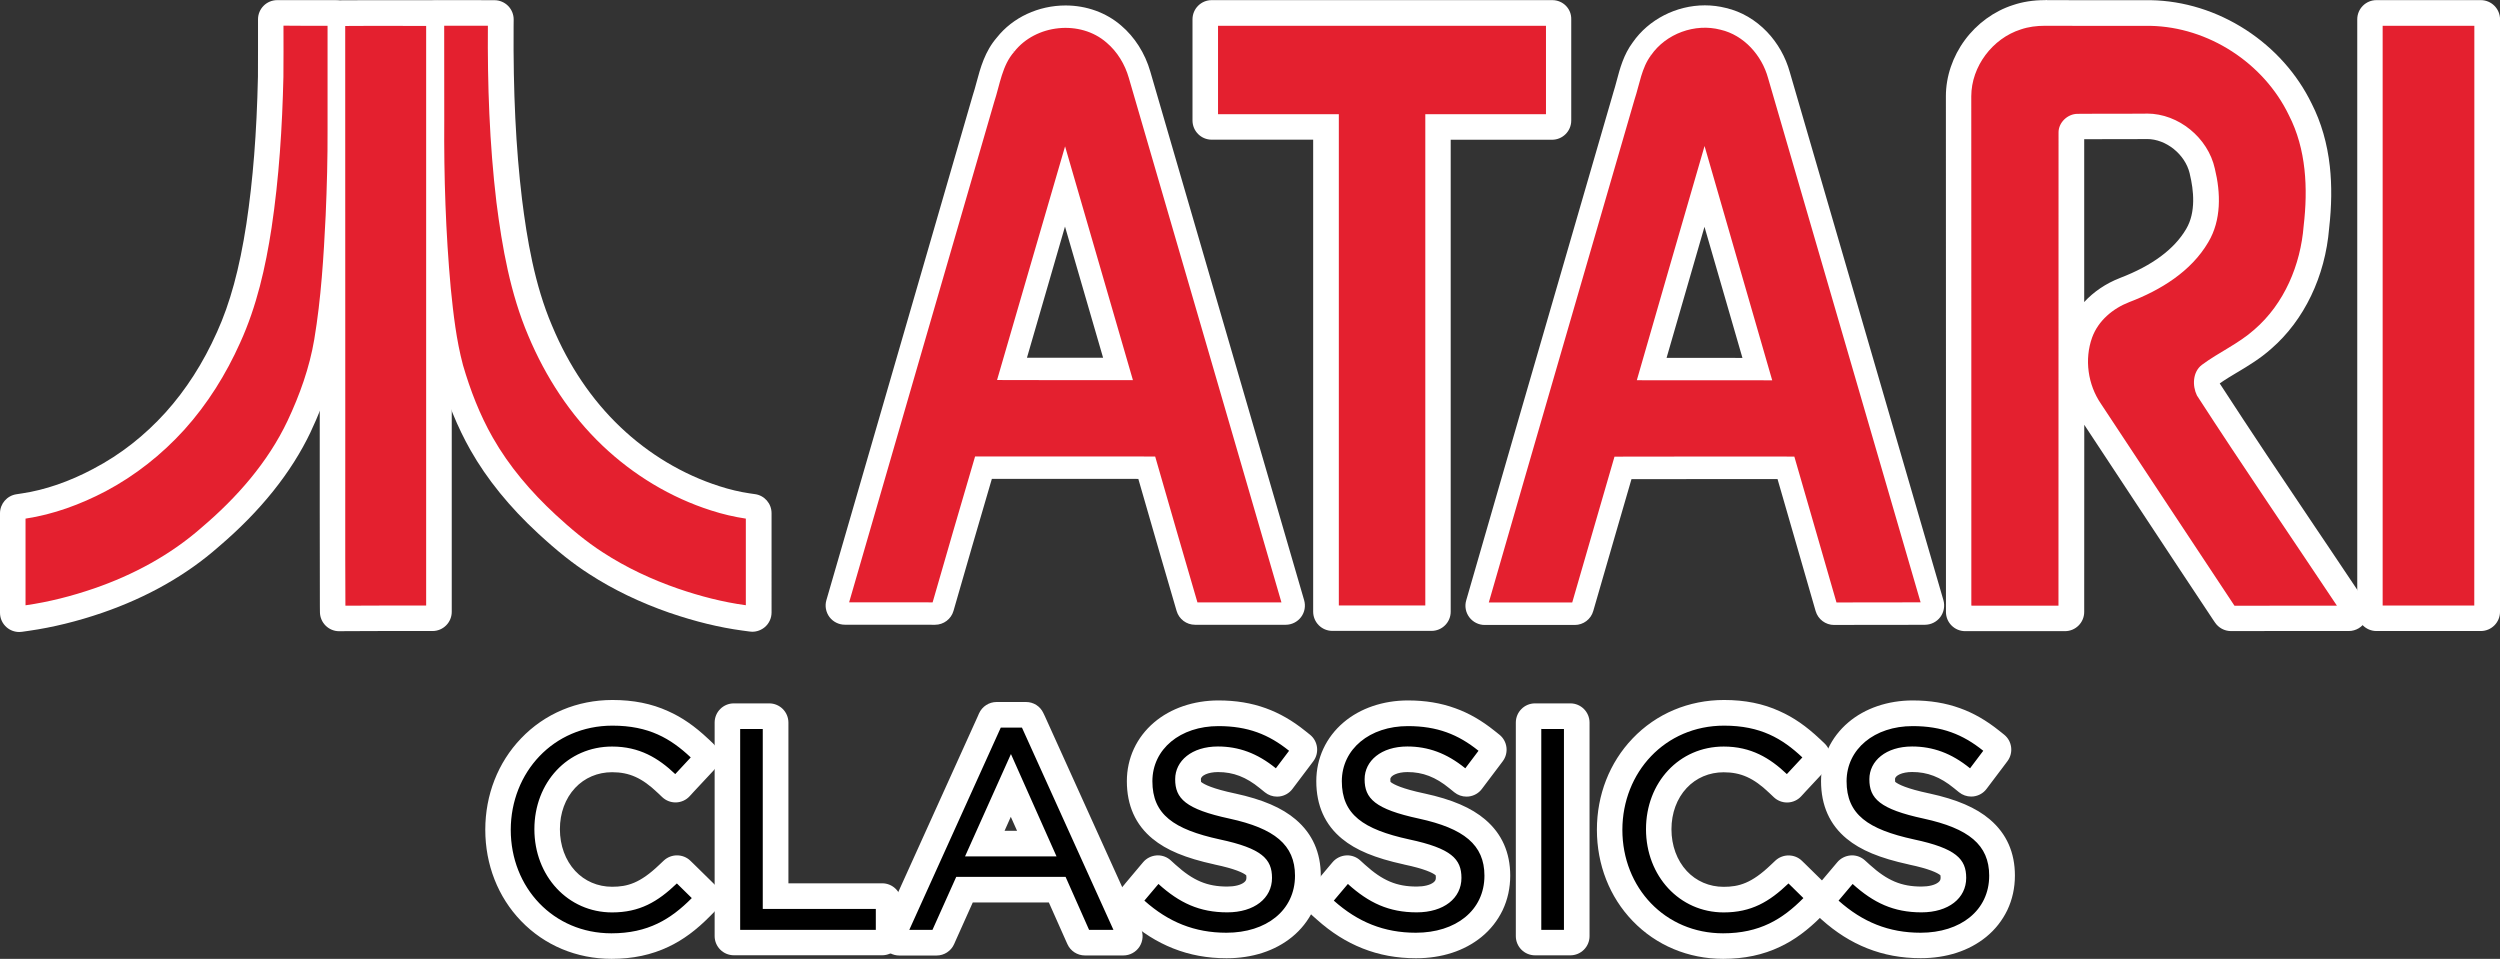 <?xml version="1.0" encoding="utf-8"?>
<!-- Generator: Adobe Illustrator 26.2.1, SVG Export Plug-In . SVG Version: 6.00 Build 0)  -->
<svg version="1.1" id="Layer_1" xmlns="http://www.w3.org/2000/svg" xmlns:xlink="http://www.w3.org/1999/xlink" x="0px" y="0px"
	 viewBox="0 0 3839 1472.4" style="enable-background:new 0 0 3839 1472.4;" xml:space="preserve">
<rect x="0" y="0" width="3839" height="1472.4" fill="#333333" stroke="none"/>
<style type="text/css">
	.st0{fill:#FFFFFF;}
	.st1{fill:#E4202F;}
	.st2{fill:#E4202F;stroke:#FFFFFF;stroke-width:9.792;stroke-miterlimit:10;}
</style>
<g>
	<g>
		<g>
			<path class="st0" d="M29.5,955.8c-3.5,0-7-1.3-9.7-3.6c-3.2-2.8-5.1-6.9-5.1-11.2V788.2c0-7.3,5.3-13.5,12.5-14.6l8.4-1.3
				c37.4-5.6,76.1-18.9,115-39.6c42.5-22.4,81-52.5,114.4-89.4c32.4-35.8,59.8-78.6,81.5-127.1c0,0,0-0.1,0-0.1
				c20.8-45.6,35.5-99.6,46.3-169.8c10.3-68.3,16-140.9,17.9-228.4c0.1-13.9,0.1-28.2,0.1-42c0-4.6,0-9.3,0-13.9V29.7
				c0-8.2,6.6-14.8,14.8-14.8h87c3.9,0,7.7,1.6,10.5,4.4c2.8,2.8,4.3,6.6,4.3,10.5l-0.1,10v158.6c0.2,38.8-0.7,82.5-2.9,133.4
				c-2.7,58.4-6.6,126.3-17.8,193.4c-7,41.8-21.1,84.8-42.9,131.4c-28.8,60.8-75.2,118.6-137.9,171.9
				c-47.7,42.1-106.1,75.2-173.6,98.5C115,939.9,78.1,949,42.7,954l-11.1,1.6C30.9,955.7,30.2,955.8,29.5,955.8z"/>
			<path class="st0" d="M512.8,29.7L512.8,29.7 M512.8,29.7l-0.1,10c0,35.2,0,71.1,0,105.7c0,17.6,0,35.2,0,52.9
				c0.2,39.8-0.8,83.2-2.9,132.8c-2.9,61.1-6.7,126.3-17.6,191.6c-6.8,40.6-20.5,82.3-41.7,127.6c-27.9,58.9-73.1,115.1-134.2,167
				c-46.3,40.9-103.1,73.1-168.8,95.7c-36.3,12.5-72.3,21.4-106.8,26.3L29.5,941v-11.3v-133v-8.5l8.4-1.3
				c38.9-5.8,79.2-19.6,119.7-41.2c44.1-23.2,84-54.4,118.4-92.6c33.5-37,61.7-81.1,84-131c21.4-47,36.4-102.2,47.5-173.7
				c10.3-68.6,16.1-141.8,18.1-230.4c0.2-18.7,0.1-37.7,0.1-56.1c0-7.6,0-15.1,0-22.5v-9.7h9.7c11.3,0,22.7,0,33.8,0
				c11,0,22.4,0,33.7,0H512.8 M512.8,0.2L512.8,0.2h-9.9h-33.7h-33.8h-9.7c-16.3,0-29.5,13.2-29.5,29.5v9.7V62c0,4.6,0,9.2,0,13.9
				c0,13.7,0,27.9-0.1,41.8c-1.9,86.8-7.6,158.7-17.8,226.4c-10.6,68.8-25,121.6-45.1,165.9c0,0.1-0.1,0.1-0.1,0.2
				c-21,47.1-47.6,88.5-78.9,123.2c-32.2,35.6-69.3,64.7-110.3,86.2c0,0-0.1,0-0.1,0.1c-37.4,19.9-74.5,32.7-110.2,38
				c0,0-0.1,0-0.1,0l-8.4,1.3C10.7,761.2,0,773.6,0,788.2v8.5v133V941c0,8.6,3.7,16.7,10.2,22.3c5.4,4.7,12.3,7.2,19.4,7.2
				c1.4,0,2.8-0.1,4.1-0.3l11.1-1.6c36.3-5.2,74.1-14.5,112.3-27.6c69.3-23.9,129.4-58,178.5-101.3
				c64.3-54.6,111.9-114.1,141.6-176.7c0,0,0-0.1,0-0.1c22.5-47.9,36.9-92.1,44.1-135.3c11.4-67.9,15.3-136.3,18-195.1
				c0,0,0-0.1,0-0.1c2.1-51.1,3.1-95,2.9-134.1v-52.8V39.9l0.1-9.5c0-0.2,0-0.5,0-0.7C542.3,13.4,529.1,0.2,512.8,0.2L512.8,0.2z
				 M512.8,59.3L512.8,59.3L512.8,59.3L512.8,59.3z"/>
		</g>
		<g>
			<path class="st0" d="M520.7,954.6c-8.1,0-14.7-6.5-14.8-14.6l-0.1-9.8c-0.2-48.8-0.2-98.5-0.2-146.7c0-12,0-24,0-35.9V30
				c0-8.1,6.5-14.7,14.6-14.8l9.7-0.1c13.1-0.1,26.9-0.1,44.4-0.1h89.8c8.2,0,14.8,6.6,14.8,14.8v909.7c0,8.2-6.6,14.8-14.8,14.8
				h-80c-14.3,0-33.8,0-53.4,0.2C530.7,954.5,520.7,954.6,520.7,954.6z"/>
			<path class="st0" d="M664.1,29.8v9.8v890.1v9.7h-9.7c-6.6,0-13.3,0-19.9,0c-8.4,0-16.8,0-25.2,0s-16.8,0-25.2,0
				c-14.6,0-33.9,0-53.6,0.2l-9.8,0.1l-0.1-9.8c-0.3-60.8-0.2-122.7-0.2-182.4c0-33.2,0-67.5,0-101.3c0-101.1,0-203.9,0-303.3
				s0-202.1,0-303.2V30l9.7-0.1c13-0.1,27-0.1,44.2-0.1c10.1,0,20.3,0,30.3,0c10.1,0,20.3,0,30.4,0c6.4,0,12.8,0,19.2,0H664.1
				 M664.1,0.3h-9.8h-19.2h-30.4h-30.3c-17.5,0-31.3,0-44.4,0.1c0,0,0,0-0.1,0l-9.7,0.1c-16.2,0.2-29.2,13.3-29.2,29.5v9.7v303.2
				v303.3v101.3c0,11.9,0,23.9,0,35.9c0,48.2,0,98,0.2,146.7c0,0.1,0,0.1,0,0.2l0.1,9.8c0.2,16.2,13.4,29.2,29.5,29.2
				c0.1,0,0.2,0,0.3,0l9.8-0.1c19.5-0.2,39-0.2,53.3-0.2h25.2h25.2h19.9h9.7c16.3,0,29.5-13.2,29.5-29.5v-9.7V39.7v-9.8
				C693.7,13.5,680.4,0.3,664.1,0.3L664.1,0.3z"/>
		</g>
		<g>
			<path class="st0" d="M1155,955.4c-0.6,0-1.3,0-1.9-0.1l-11.1-1.5c-34.6-4.7-70.2-13.4-108.8-26.6c-44.4-15.4-85-35-120.5-58.1
				c-23.8-15.3-47.3-34-76.1-60.5c-42.8-39.6-77-81.6-101.4-124.8c-19.2-33.8-34.8-71.7-47.7-116c-0.1-0.5-0.3-1-0.4-1.5
				c-10.4-39.2-14.9-78-19.3-120.9c0-0.3-0.1-0.6-0.1-0.9c-7.4-81.9-10.7-166.8-10.2-259.4c-0.1-48.3-0.1-97.8-0.1-145.6v-9.8
				c0-8.2,6.6-14.8,14.8-14.8h54.5c8.4,0,15.7,0,22.5,0.1h9.7c3.9,0,7.7,1.6,10.5,4.4c2.8,2.8,4.3,6.6,4.3,10.5l-0.1,9.8
				c-0.7,102.7,3.4,187.8,13,267.8c7.7,61.4,19.4,133.2,47.3,198.5c0,0,0,0.1,0,0.1c26.3,63.1,62.7,117,108.1,160.2
				c45.3,43.1,99.7,75.6,157.5,94.1c16.9,5.4,33.4,9.3,49.2,11.7l8.3,1.2c7.3,1,12.7,7.3,12.7,14.6v152.6c0,4.3-1.8,8.3-5,11.1
				C1162.1,954.1,1158.6,955.4,1155,955.4z"/>
			<path class="st0" d="M726.8,29.7c8.4,0,15.7,0,22.4,0.1h9.8l-0.1,9.8c-0.7,103.2,3.4,188.8,13.1,269.7
				c7.9,62.7,19.9,135.9,48.3,202.5c27.2,65.2,64.8,120.7,111.6,165.2c46.8,44.5,103.2,78.3,163.2,97.5c17.4,5.6,34.8,9.7,51.6,12.2
				l8.4,1.2v8.5v132.9v11.2l-11.1-1.5c-33.6-4.5-68.2-13-105.9-25.9c-43.1-15-82.6-34-117.3-56.5c-23.3-15-46.2-33.2-74.1-59
				c-41.6-38.5-74.8-79.3-98.6-121.2c-18.4-32.5-33.7-69.4-46.4-112.8v-0.1v-0.1c-10.3-38.5-14.8-76.9-19.1-119.5v-0.1v-0.1
				c-7.5-82.3-10.7-166.9-10.1-258.6c-0.1-48.3-0.1-97.8-0.1-145.6v-9.8h9.7c7.5,0,15,0,22.4,0C712,29.7,719.4,29.7,726.8,29.7
				 M726.8,0.2h-22.4H682h-9.7c-16.3,0-29.5,13.2-29.5,29.5v9.8c0,47.8,0,97.2,0.1,145.6c-0.6,93,2.7,178.2,10.2,260.5
				c0,0.4,0.1,0.9,0.1,1.3c4.4,43.3,8.9,82.5,19.6,122.7c0.2,0.8,0.4,1.6,0.6,2.4c13.3,45.3,29.3,84.3,49,119.1
				c25.2,44.5,60.2,87.7,104.2,128.3c29.4,27.1,53.5,46.3,78.2,62.1c36.6,23.8,78.2,43.8,123.6,59.6c0,0,0.1,0,0.1,0
				c39.5,13.5,76,22.4,111.6,27.2c0,0,0,0,0.1,0l11.1,1.5c1.3,0.2,2.6,0.3,3.9,0.3c7.1,0,14-2.6,19.5-7.3
				c6.4-5.6,10.1-13.7,10.1-22.2v-11.2V796.5V788c0-14.7-10.8-27.2-25.4-29.2l-8.3-1.2c-15-2.2-30.7-5.9-46.7-11.1
				c-55.7-17.8-108.2-49.2-151.8-90.8c-43.9-41.8-79.2-94-104.7-155.2c0-0.1-0.1-0.2-0.1-0.2c-27.2-63.6-38.6-134-46.2-194.5
				c-9.5-79.3-13.6-163.8-12.9-265.8l0.1-9.8c0.1-7.9-3-15.5-8.5-21.1c-5.5-5.6-13.1-8.8-21-8.8h-9.6C742.6,0.2,735.3,0.2,726.8,0.2
				L726.8,0.2z"/>
		</g>
		<g>
			<path class="st0" d="M1835.1,944.7c-6.6,0-12.3-4.3-14.2-10.6c-16.1-54.8-32.2-110.5-47.7-164.3c-4.7-16.4-9.4-32.7-14.1-49.1
				c-25.7,0-53.5-0.1-88.3-0.1c-18.1,0-36.3,0-54.4,0c-18.1,0-36.3,0-54.4,0c-16.6,0-33.2,0-49.8,0c-21.7,73.8-42.6,145.6-62,213.4
				c-1.8,6.3-7.6,10.7-14.2,10.7c0,0,0,0-0.1,0c-14.8-0.1-30.6-0.1-51-0.1c-9.4,0-18.7,0-28.1,0c-9.4,0-18.7,0-28.1,0
				c-10.4,0-20.8,0-31.2,0c-4.6,0-9-2.2-11.8-5.9s-3.7-8.5-2.4-13c72.2-249.4,145.6-502.7,224.5-774.3c0-0.2,0.1-0.3,0.2-0.5
				c2.2-6.6,4-13.3,5.9-20.5c5.9-21.9,11.9-44.6,28.5-63.5c21.6-27.4,56.8-43.8,94-43.8c28.6,0,55.5,9.7,75.7,27.4
				c18.8,15.8,33.1,38.4,40.3,63.7c32.9,113,66.3,227.9,98.7,339.1c45.1,154.9,91.7,315,137.5,472.6c1.3,4.5,0.4,9.3-2.4,13
				s-7.2,5.9-11.8,5.9c-15.5,0-30.9,0-46.4,0c-15.5,0-30.9,0-46.4,0C1866.1,944.7,1850.6,944.7,1835.1,944.7
				C1835.1,944.7,1835.1,944.7,1835.1,944.7z M1557.3,564.1c19.1,0.1,40,0.1,64.2,0.1c18.6,0,37.3,0,55.9,0c12.1,0,24.1,0,36.2,0
				c-26-89.7-52.1-179.4-78.2-269.1c-12.9,44.3-25.8,88.7-38.3,132C1584.1,471.9,1570.7,518.2,1557.3,564.1z"/>
			<path class="st0" d="M1636.3,37.9c23.9,0,47.7,7.7,66.1,23.8c17.3,14.6,29.5,34.9,35.7,56.5c78.7,270.6,157.6,541,236.2,811.7
				c-30.9,0-61.9,0-92.8,0c-15.5,0-30.9,0-46.4,0c-22-74.6-43.3-149.4-64.9-224c-33.2-0.1-66.3-0.1-99.5-0.1c-36.3,0-72.5,0-108.8,0
				c-20.3,0-40.6,0-61,0c-22,74.6-43.7,149.4-65.2,224.1c-17-0.1-34.1-0.1-51.1-0.1c-18.7,0-37.3,0-56,0c-10.5,0-20.9,0-31.3,0
				c74.7-258.2,149.6-516.2,224.5-774.3c8.9-27,12.2-57.1,31.7-79.2C1573.3,51.2,1604.9,37.9,1636.3,37.9 M1621.5,578.9
				c37.3,0,74.6-0.1,111.8-0.1c-32.6-112.2-65.2-224.5-97.8-336.6c-32.9,112.1-65.1,224.4-97.9,336.5
				C1565.6,578.9,1593.6,578.9,1621.5,578.9 M1636.3,8.4L1636.3,8.4c-41.6,0-81,18.3-105.4,49.1c-18.6,21.4-25.4,46.8-31.4,69.1
				c-1.9,7-3.6,13.5-5.7,19.7c-0.1,0.3-0.2,0.7-0.3,1c-77.7,267.8-153.3,528.3-224.5,774.3c-2.6,8.9-0.8,18.5,4.7,25.9
				c5.6,7.4,14.3,11.8,23.6,11.8c9.5,0,19.5,0,31.4,0c9.3,0,18.7,0,28,0c9.3,0,18.6,0,28,0c20.4,0,36.2,0,51,0.1c0,0,0.1,0,0.1,0
				c13.2,0,24.8-8.7,28.4-21.4c18.5-64.5,38.3-132.6,58.9-202.7c12,0,24.7,0,38.9,0c18.1,0,36.2,0,54.4,0c18.1,0,36.3,0,54.4,0
				c29.8,0,54.5,0,77.2,0.1c3.7,12.8,7.4,25.6,11.1,38.4c15.5,53.9,31.6,109.6,47.7,164.4c3.7,12.6,15.2,21.2,28.3,21.2
				c0,0,0,0,0.1,0c13.8,0,29,0,46.3,0c15.5,0,30.9,0,46.4,0c15.5,0,30.9,0,46.4,0c9.3,0,18-4.4,23.6-11.8c5.6-7.4,7.3-17.1,4.7-26
				c-45.7-157.5-92.4-317.6-137.5-472.5c-32.4-111.2-65.9-226.1-98.7-339.2c-8-28-24-53.1-44.9-70.8
				C1698.7,19.4,1668.4,8.4,1636.3,8.4L1636.3,8.4z M1577,549.3c11.6-39.7,23.1-79.5,34.3-118.2c7.9-27.4,16-55.2,24.1-83.2
				c19.7,67.9,39.3,135.3,58.5,201.4c-5.5,0-11,0-16.6,0c-18.6,0-37.3,0-55.9,0C1605.4,549.4,1590.7,549.4,1577,549.3L1577,549.3z"
				/>
		</g>
		<g>
			<path class="st0" d="M2279.8,944.8c-4.6,0-9-2.2-11.8-5.9c-2.8-3.7-3.7-8.5-2.4-13c54.1-187.7,109.4-378.5,163-563
				c20.8-71.8,41.7-143.6,62.5-215.4c0.1-0.2,0.1-0.4,0.2-0.5c2.1-6.2,3.8-12.6,5.6-19.5c4.9-18.4,10-37.3,22.4-54
				C2541,42.3,2578.8,23,2618,23c9.9,0,19.6,1.2,28.9,3.7c40.9,9.6,75.1,44.1,87.2,88.1c37.6,129.4,75.9,261,113,388.2
				c40.3,138.5,82.1,281.8,123,422.8c1.3,4.4,0.4,9.2-2.3,12.9c-2.8,3.7-7.1,5.9-11.7,5.9c-15,0.1-30.9,0.2-51.6,0.2
				c-9.4,0-18.8,0-28.1,0c-9.4,0-18.7,0-28.1,0c-12.1,0-22.1,0-31.6,0.1c0,0,0,0-0.1,0c-6.6,0-12.4-4.3-14.2-10.7
				c-9.9-34.1-19.9-68.7-29.5-102.2c-10.5-36.4-21.3-74-32.1-111.1c-21.9,0-43.8,0-65.7,0c-25.6,0-51.2,0-76.8,0
				c-40,0-73.5,0-104.1,0.1c-9.2,32-18.6,64.3-27.7,95.6c-11.2,38.6-22.8,78.4-34.1,117.6c-1.8,6.3-7.6,10.7-14.2,10.7H2279.8z
				 M2539.6,564.2c51.9,0.1,104.4,0.1,155.6,0.1c-13.6-47.3-27.4-95.1-40.9-141.4c-12.2-41.9-24.6-84.9-37-127.8
				c-4.1,14.1-8.2,28.3-12.3,42.4C2583.6,411.8,2561.4,488.4,2539.6,564.2z"/>
			<path class="st0" d="M2618,37.7c8.5,0,17.1,1.1,25.4,3.2c37.7,8.8,66.5,41.2,76.5,77.8c78.6,270.4,157.4,540.7,236,811.1
				c-17.2,0.1-34.3,0.2-51.5,0.2c-18.8,0-37.6,0-56.3,0c-10.5,0-21.1,0-31.6,0.1c-21.7-74.7-43-149.5-64.7-224
				c-51.2,0-102.4-0.1-153.6-0.1c-38.4,0-76.8,0-115.2,0.2c-21.5,74.7-43.5,149.3-64.9,223.9c-46.1,0-92.3,0-138.3,0
				c74.7-259.5,150.3-518.9,225.5-778.3c7.8-23.4,10.8-49.3,26-69.5C2550.6,54.2,2584.2,37.7,2618,37.7 M2714.9,579
				c-32.3-112.5-65.2-224.8-97.4-337.2C2585,354.1,2552.3,466.4,2520,579C2584.9,579,2649.9,579,2714.9,579 M2618,8.2
				C2618,8.2,2618,8.2,2618,8.2c-43.9,0-86.3,21.7-110.7,56.8c-14.1,18.9-19.7,40.1-24.7,58.9c-1.8,6.6-3.4,12.8-5.3,18.6
				c-0.1,0.4-0.2,0.7-0.3,1.1c-20.9,71.9-42.1,145-62.6,215.7c-53.5,184.4-108.9,375-162.9,562.7c-2.6,8.9-0.8,18.5,4.8,25.9
				c5.6,7.4,14.3,11.8,23.6,11.8h138.3c13.2,0,24.8-8.7,28.4-21.4c11.2-39.2,22.8-79,34-117.5c8.1-27.9,16.5-56.5,24.7-85
				c27.6-0.1,57.7-0.1,92.9-0.1c25.6,0,51.2,0,76.8,0c18.2,0,36.4,0,54.6,0c9.7,33.6,19.5,67.4,29,100.4
				c9.7,33.5,19.6,68.2,29.5,102.3c3.7,12.6,15.2,21.3,28.4,21.3c0,0,0.1,0,0.1,0c9.4,0,19.4-0.1,31.5-0.1c9.4,0,18.8,0,28.1,0
				c9.4,0,18.8,0,28.2,0c20.7,0,36.7-0.1,51.8-0.2c9.2-0.1,17.9-4.5,23.4-11.9c5.5-7.4,7.2-17,4.7-25.9
				c-41-141-82.7-284.2-123-422.8c-37-127.2-75.3-258.7-112.9-388.1c-6.4-23.1-18.5-44.5-34.9-61.7c-17.7-18.5-39.4-31.2-62.9-36.7
				C2640,9.6,2629.1,8.2,2618,8.2L2618,8.2L2618,8.2z M2559.2,549.5c19.4-67.4,39-135.2,58.2-201.2c7.6,26.4,15.3,52.7,22.8,78.7
				c11.7,40.2,23.6,81.5,35.5,122.6C2637.1,549.5,2598.1,549.5,2559.2,549.5L2559.2,549.5z"/>
		</g>
		<g>
			<path class="st0" d="M2046.1,954.3c-8.2,0-14.8-6.6-14.8-14.8V199.9h-170.7c-8.2,0-14.8-6.6-14.8-14.8V29.7
				c0-8.2,6.6-14.8,14.8-14.8h523.1c8.2,0,14.8,6.6,14.8,14.8v155.5c0,8.2-6.6,14.8-14.8,14.8h-170.5v739.5
				c0,8.2-6.6,14.8-14.8,14.8H2046.1z"/>
			<path class="st0" d="M2383.7,29.7v9.8v135.9v9.7h-9.7c-20.6,0-41.3,0-61.8,0c-20.6,0-41.2,0-61.7,0c-19.1,0-36.1,0-52,0v744.6
				v9.7h-9.7h-132.8h-9.7v-9.7V185.1c-15.8,0-32.9,0-52,0c-20.7,0-41.3,0-61.8,0c-20.7,0-41.3,0-61.9,0h-9.7v-9.7V39.6v-9.8h9.7
				H2374H2383.7 M2383.7,0.2h-9.7h-503.6h-9.7c-16.3,0-29.5,13.2-29.5,29.5v9.8v135.8v9.7c0,16.3,13.2,29.5,29.5,29.5h9.7h61.9h61.8
				h22.4v715.1v9.7c0,16.3,13.2,29.5,29.5,29.5h9.7h132.8h9.7c16.3,0,29.5-13.2,29.5-29.5v-9.7v-715h22.4h61.7h61.8h9.7
				c16.3,0,29.5-13.2,29.5-29.5v-9.7V39.6v-9.8C2413.3,13.4,2400.1,0.2,2383.7,0.2L2383.7,0.2z"/>
		</g>
		<g>
			<path class="st0" d="M3017.7,954.5c-8.2,0-14.8-6.6-14.8-14.8v-345c0-146.5,0-297.9-0.1-447C3003,91.9,3042,39,3095.7,21.8
				c13.4-4.5,28.3-6.8,44.3-6.8c0.2,0,0.3,0,0.5,0c0.1,0,0.2,0,0.4,0c0.8-0.1,1.6-0.2,2.4-0.2c0,0,0.1,0,0.1,0
				c17,0.1,35.3,0.1,58.5,0.1c0,0,100.5,0,100.6,0c48.2,0.8,96,15.7,138.2,43c41.9,27.1,75.1,64.4,96.1,107.7
				c13.8,26.9,22.6,57.7,26.4,91.3c3.1,28,2.7,59-1.2,92c-5.6,70.2-36.2,134.1-83.9,175.4c-15.9,14.2-34,25.1-50,34.6
				c-11.2,6.7-22,13.3-32,20.6c-3,2.4-3.3,9.6-0.8,15.6c47.8,73.8,96.8,146.8,147,221.3c7.1,10.6,14.3,21.3,21.6,32.1
				c14.9,22.1,30.3,45,45.2,67.5l10.1,15.1c3,4.5,3.3,10.4,0.8,15.2c-2.6,4.8-7.6,7.8-13,7.8h-117.6c-23,0-41.1,0-58,0.1h-5.4
				c-4.9,0-9.6-2.5-12.3-6.6l-3-4.4c-34.1-51.1-68.6-103.5-102-154.1l-18.9-28.7c-22.6-34.4-46.3-70.2-69.2-104.9l-14.8-22.4
				c-9.3-13.7-16-29.1-19.9-45.1c0.1,112.7,0.1,227.5,0,341.7v9.8c0,8.2-6.6,14.8-14.8,14.8H3017.7z M3190.4,199
				c-0.8,0-2.2,0.5-3.3,1.6c0,0-0.1,0.1-0.1,0.1c-1,1-1.2,1.7-1.2,1.9c0,0.1,0,0.4,0,0.4v318.5c1-4.1,2.3-8.2,3.7-12.3
				c11.1-30.5,37.1-55.6,71.3-68.8c52.4-20,89.1-47.4,109.1-81.5c0,0,0-0.1,0.1-0.1c17.7-29.8,13.7-67.8,7.3-94.5
				c-0.1-0.4-0.2-0.9-0.3-1.3c-4-17.3-14.4-33.4-29.3-45.4c-15-12.2-33-19-50.6-19h-3c-7.1,0.1-14.7,0.1-23.4,0.1h-41.6
				c-14.6,0-25.8,0.1-37.8,0.2C3191.3,199,3190.4,199,3190.4,199z"/>
			<path class="st0" d="M3143.3,29.5c17,0.1,35.2,0.1,58.6,0.1c10.7,0,21.4,0,32.1,0c10.7,0,21.4,0,32.1,0c13.7,0,25.1,0,35.9,0h0.1
				h0.1c45.5,0.8,90.6,14.9,130.5,40.7c39.7,25.7,71.1,60.9,90.9,101.9c13,25.4,21.4,54.4,24.9,86.4c3,27,2.6,56.9-1.2,88.9
				c-5.2,66.5-34.1,126.9-79,165.7c-14.8,13.2-31.6,23.3-47.9,33.1c-11.2,6.7-22.7,13.7-33.3,21.5c-10.1,7.8-10,23.4-4.9,34.5
				c48.3,74.6,98.9,149.9,147.8,222.5c21.9,32.6,44.6,66.3,66.8,99.5l10.1,15.2h-18.3c-10.6,0-22,0-35.6,0c-10.6,0-21.2,0-31.8,0
				s-21.2,0-31.8,0c-23.2,0-41.2,0-58.1,0.1h-5.3l-3-4.4c-40.5-60.8-81.3-122.8-120.9-182.7c-27.5-41.7-56-84.9-84.1-127.3
				c-22-32.2-27.6-74.5-14.6-110.7c9.6-26.5,32.5-48.3,62.7-60.1c55.5-21.2,94.7-50.7,116.5-87.8c20.3-34.1,16-76.2,9-105.6v-0.1
				v-0.1c-9.6-43-51.1-76.8-94.5-76.8c-1,0-1.9,0-2.9,0h-0.1h-0.1c-7,0.1-14.5,0.1-23.3,0.1c-6.9,0-13.9,0-20.8,0s-13.9,0-20.8,0
				c-15.3,0-26.9,0.1-37.9,0.2h-0.2h-0.2c-0.1,0-0.3,0-0.4,0c-4.9,0-10,2.2-13.9,6.1c-3.6,3.6-5.6,8.2-5.5,12.7v0.1v0.1
				c0,121.1,0,244.2,0,363.2c0.1,119.1,0.1,242.3,0,363.4v9.8h-9.8c-22.3,0-44.9,0-66.9,0c-21.9,0-44.6,0-66.9,0h-9.7V930
				c0-111.8,0-225.4,0-335.3c0-146.5,0-297.9-0.1-447c0.1-49.5,34.9-96.6,82.7-111.9c11.8-4,25.1-6.1,39.7-6.1
				C3141.1,29.7,3142.3,29.7,3143.3,29.5 M3143.3,0c-1.1,0-2.3,0.1-3.4,0.2c-17.6,0-34,2.6-48.8,7.6c-28.9,9.3-55.1,28.3-73.8,53.6
				c-18.8,25.4-29.2,56.1-29.2,86.3c0,0,0,0.1,0,0.1c0.1,149.1,0.1,300.5,0.1,447V930v9.7c0,16.3,13.2,29.5,29.5,29.5h9.7h66.9h66.9
				h9.8c16.3,0,29.5-13.2,29.5-29.5v-9.8c0.1-92.6,0.1-185.6,0.1-277.6l7.5,11.4c22.9,34.6,46.6,70.5,69.2,104.9
				c6.3,9.5,12.5,19,18.8,28.5c33.5,50.7,68.1,103.2,102.2,154.4l3,4.4c5.5,8.2,14.7,13.2,24.6,13.2h5.3c0.1,0,0.1,0,0.2,0
				c16.8-0.1,35-0.1,57.9-0.1h31.8h31.8h35.6h18.3c10.9,0,20.9-6,26.1-15.6c5.1-9.6,4.6-21.3-1.5-30.3l-10.1-15.2
				c-14.9-22.4-30.3-45.3-45.1-67.3c-7.3-10.8-14.5-21.6-21.7-32.2c0,0,0,0,0,0c-49.8-73.9-98.4-146.4-145.9-219.6
				c8.4-5.9,17.5-11.4,26.9-17c0,0,0,0,0.1,0c16.5-9.9,35.2-21.1,52.1-36.2c50.6-43.8,82.9-111.2,88.9-185c3.9-34,4.3-65.9,1.1-95
				c-3.9-35.4-13.3-67.8-27.8-96.3c-22.2-45.7-57.2-85-101.3-113.6c-44.6-28.8-95-44.5-146-45.4c-0.2,0-0.3,0-0.5,0h-0.1h-0.1h-35.9
				H3234h-32.1c-23.2,0-41.5,0-58.4-0.1C3143.4,0,3143.3,0,3143.3,0L3143.3,0z M3294.2,213.5h2.8c29.3,0,58.4,23.5,65.4,52.5
				c0.1,0.6,0.2,1.2,0.4,1.9c5.8,24,9.5,58-5.6,83.5c0,0.1-0.1,0.1-0.1,0.2c-18.3,31.2-52.4,56.4-101.5,75.2c-0.1,0-0.1,0-0.2,0.1
				c-21.7,8.4-40.4,21.2-54.9,36.9v-250c8-0.1,17.4-0.1,28.6-0.1h20.8h20.8C3279.5,213.6,3287.1,213.6,3294.2,213.5L3294.2,213.5z"
				/>
		</g>
		<g>
			<path class="st0" d="M3649.2,954.4c-8.2,0-14.8-6.6-14.8-14.8V29.7c0-8.2,6.6-14.8,14.8-14.8h160.3c8.2,0,14.8,6.6,14.8,14.8V262
				c0,218.8,0,445.1-0.1,667.8v9.8c0,8.2-6.6,14.8-14.8,14.8H3649.2z"/>
			<path class="st0" d="M3809.5,29.7v9.7c0,74.1,0,148.4,0,222.5c0,218.8,0,445.1-0.1,667.8v9.8h-9.8c-14,0-29.3,0-46.9,0
				c-15.6,0-31.2,0-46.9,0c-15.6,0-31.2,0-46.9,0h-9.7v-9.7V39.6v-9.8h9.7h140.8H3809.5L3809.5,29.7 M3809.5,0.2h-9.7h-140.8h-9.7
				c-16.3,0-29.5,13.2-29.5,29.5v9.8v890.3v9.7c0,16.3,13.2,29.5,29.5,29.5h9.7h46.9h46.9h46.9h9.8c16.3,0,29.5-13.2,29.5-29.5v-9.8
				c0.1-222.6,0.1-448.9,0.1-667.8V39.5v-9.7C3839,13.4,3825.8,0.2,3809.5,0.2L3809.5,0.2z"/>
		</g>
		<g>
			<path class="st0" d="M939.1,1457.6c-49.6,0-95.2-19.1-128.4-53.7c-32.7-33.9-50.8-80-50.8-129.9c0-49.6,18-95.7,50.8-129.9
				c33.5-35.1,79.6-54.5,129.8-54.5c29.9,0,55.8,5.1,79.4,15.6c19.6,8.7,37.9,21.4,57.6,39.9l7.1,6.7c5.9,5.6,6.2,14.9,0.7,20.8
				l-30.4,32.7l-6.6,7.2c-2.7,2.9-6.4,4.6-10.4,4.8c-0.2,0-0.3,0-0.5,0c-3.8,0-7.4-1.4-10.1-4l-7.2-6.8
				c-26.5-25.3-49.7-35.5-80-35.5c-26.1,0-50.1,10.2-67.5,28.8c-17.6,18.9-27.4,44.9-27.4,73.5c0,28.8,9.7,55.1,27.4,74.1
				c17.4,18.7,41.3,29,67.4,29c36,0,58.3-14.4,82.6-37.7l7-6.6c2.8-2.7,6.5-4,10.1-4c3.7,0,7.4,1.4,10.3,4.2l6.8,6.6l23,22.6l7,6.9
				c5.8,5.7,5.9,15.1,0.1,20.9l-6.9,7c-20.1,20.3-39.1,34.4-59.7,44.1C996,1452,969.4,1457.6,939.1,1457.6z"/>
			<path class="st0" d="M940.5,1104.4c27.8,0,51.9,4.7,73.4,14.3c18.2,8.1,35.2,19.9,53.5,37.1l7.1,6.7l-6.6,7.1l-23.8,25.6
				l-6.7,7.3l-7.2-6.8c-29.1-27.8-56.1-39.6-90.2-39.6c-62.5,0-109.6,50.3-109.6,117.1c0,67.2,47.2,118,109.6,118
				c40.8,0,66.6-16.6,92.8-41.7l6.9-6.5l6.8,6.6l22.9,22.5l7,6.9l-6.9,7c-18.8,19-36.4,32.1-55.5,41.2
				c-22.4,10.6-46.8,15.8-74.8,15.8c-45.5,0-87.3-17.4-117.8-49.1c-30.1-31.2-46.7-73.7-46.7-119.6c0-45.7,16.5-88.2,46.7-119.7
				C852.1,1122.2,894.4,1104.4,940.5,1104.4 M940.5,1074.9c-54.3,0-104.2,21-140.5,59.1c-35.4,37-54.8,86.7-54.8,140.1
				c0,53.6,19.5,103.4,54.9,140.1c36,37.5,85.4,58.2,139.1,58.2c32.6,0,61.2-6.1,87.5-18.6c22.2-10.5,42.5-25.5,63.8-47.1
				c0,0,0,0,0,0l6.9-7c5.5-5.6,8.6-13.1,8.5-20.9c-0.1-7.8-3.2-15.3-8.8-20.8l-7-6.9l-23-22.6c0,0-0.1-0.1-0.1-0.1l-6.8-6.6
				c-5.7-5.6-13.2-8.3-20.6-8.3c-7.3,0-14.6,2.7-20.3,8l-6.9,6.5c0,0-0.1,0.1-0.1,0.1c-29.4,28.1-48.8,33.6-72.4,33.6
				c-21.9,0-42-8.6-56.6-24.3c-15.1-16.3-23.5-39.1-23.5-64.1c0-24.8,8.3-47.3,23.4-63.4c14.6-15.6,34.7-24.1,56.7-24.1
				c26.5,0,46.1,8.8,69.8,31.4c0,0,0.1,0.1,0.1,0.1l7.2,6.8c5.5,5.2,12.8,8.1,20.3,8.1c0.3,0,0.7,0,1,0c7.9-0.3,15.4-3.7,20.7-9.5
				l6.6-7.2l23.8-25.5l6.6-7.1c11.1-11.9,10.5-30.5-1.3-41.6l-7.1-6.7c0,0,0,0,0,0c-20.9-19.7-40.5-33.2-61.7-42.6
				C1000.4,1080.4,972.5,1074.9,940.5,1074.9L940.5,1074.9z"/>
		</g>
		<g>
			<path class="st0" d="M1126.9,1452.3c-8.2,0-14.8-6.6-14.8-14.8v-327.9c0-8.2,6.6-14.8,14.8-14.8h54.3c8.2,0,14.8,6.6,14.8,14.8
				v261.5h158.8c8.2,0,14.8,6.6,14.8,14.8v51.6c0,8.2-6.6,14.8-14.8,14.8H1126.9z"/>
			<path class="st0" d="M1181.1,1109.7v9.8v266.4H1345h9.7v9.7v32.1v9.7h-9.7h-208.3h-9.7v-9.7v-308.4v-9.7h9.7h34.8H1181.1
				 M1181.1,1080.1h-9.7h-34.8h-9.7c-16.3,0-29.5,13.2-29.5,29.5v9.7v308.4v9.7c0,16.3,13.2,29.5,29.5,29.5h9.7H1345h9.7
				c16.3,0,29.5-13.2,29.5-29.5v-9.7v-32.1v-9.7c0-16.3-13.2-29.5-29.5-29.5h-9.7h-134.3v-236.9v-9.8
				C1210.7,1093.3,1197.5,1080.1,1181.1,1080.1L1181.1,1080.1z"/>
		</g>
		<g>
			<path class="st0" d="M1381,1452.4c-5,0-9.7-2.6-12.4-6.8c-2.7-4.2-3.1-9.6-1-14.1l6.3-13.8l140.5-310.6l2.5-5.7
				c2.4-5.3,7.7-8.7,13.5-8.7h45.2c5.7,0,10.9,3.3,13.3,8.4c0,0,2.7,5.8,2.8,5.8l140.5,310.6l6.3,13.7c2.1,4.6,1.7,9.9-1,14.1
				c-2.7,4.2-7.4,6.8-12.4,6.8h-59c-5.9,0-11.2-3.5-13.5-8.8l-2.6-5.8l-29.7-66.8h-136l-30,66.9l-2.5,5.8c-2.4,5.4-7.7,8.8-13.5,8.8
				H1381z M1584.5,1290.5l-32.3-72.5l-32.5,72.5H1584.5z"/>
			<path class="st0" d="M1575.6,1107.5l2.7,5.6l140.5,310.6l6.3,13.8h-15.2h-37.4h-6.4l-2.6-5.8l-33.6-75.6h-155.2l-34,75.7
				l-2.6,5.8h-6.3h-35.7H1381l6.3-13.8l140.5-310.6l2.6-5.7h6.3h32.6H1575.6 M1497,1305.3h110.3l-54.9-123.5L1497,1305.3
				 M1575.6,1078h-6.3h-32.6h-6.3c-11.6,0-22.2,6.8-27,17.5l-2.5,5.7l-140.5,310.6l-6.3,13.7c-4.2,9.1-3.4,19.8,2,28.2
				c5.4,8.5,14.8,13.6,24.9,13.6h15.2h35.7h6.3c11.7,0,22.3-6.9,27-17.6l2.5-5.7l26.1-58.2h116.8l25.8,58l2.6,5.8
				c4.7,10.7,15.3,17.6,27,17.6h6.4h37.4h15.2c10.1,0,19.4-5.1,24.9-13.6c5.4-8.5,6.2-19.1,2-28.2l-6.3-13.7l-140.5-310.6
				c-0.1-0.2-0.1-0.3-0.2-0.5l-2.7-5.6C1597.4,1084.5,1587,1078,1575.6,1078L1575.6,1078z M1542.6,1275.8l9.6-21.5l9.6,21.5H1542.6
				L1542.6,1275.8z"/>
		</g>
		<g>
			<path class="st0" d="M1883.5,1456.7c-27.7,0-52.8-4.6-76.5-14c-23.4-9.3-44.9-22.9-65.8-41.6l-7.1-6.3c-6-5.3-6.6-14.4-1.5-20.5
				l6.1-7.3l21.6-25.6l6.5-7.7c2.6-3.1,6.3-5,10.3-5.3c0.3,0,0.7,0,1,0c3.7,0,7.2,1.4,9.9,3.8l7.5,6.8
				c29.6,26.8,54.6,37.2,89.2,37.2c14.6,0,27-3.4,34.8-9.5c6.2-4.8,9.4-11.1,9.4-18.8c0-9.3-1.9-12.3-6.5-16c-9-7-26.7-13.2-54.2-19
				c0,0-0.1,0-0.1,0c-42-9.2-69.4-20.4-88.8-36.4c-22.6-18.5-34.1-44.4-34.1-77c0-30.9,13-58.9,36.6-79
				c22.9-19.5,54.6-30.2,89.3-30.2c25,0,47.2,3.6,67.9,11.1c19.4,7,37.7,17.5,56.1,32.3l7.4,5.9c6.2,5,7.4,14,2.6,20.4l-5.7,7.6
				l-20.3,26.9l-6.1,8.1c-2.4,3.2-6,5.3-10,5.8c-0.6,0.1-1.2,0.1-1.8,0.1c-3.4,0-6.7-1.2-9.3-3.3l-7.9-6.4
				c-23.4-19.1-46.8-28-73.5-28c-24.2,0-41.1,10.6-41.1,25.7c0,0,0,0.1,0,0.1c-0.1,9.5,1.9,12.6,6.8,16.4c9.2,7.1,28.6,13.9,57.5,20
				c39.8,8.6,67.4,20.3,86.8,36.9c21.9,18.8,33,44,33,74.7c0,16.7-3.4,32.4-10.2,46.7c-6.7,14.1-16.3,26.2-28.5,36.2
				C1951.1,1446.6,1919.6,1456.7,1883.5,1456.7z"/>
			<path class="st0" d="M1871.1,1105.1c23.3,0,43.8,3.3,62.8,10.2c17.8,6.4,34.8,16.1,51.9,29.9l7.4,5.9l-5.7,7.6l-20.3,26.9
				l-6.1,8.1l-7.9-6.4c-26.2-21.4-52.5-31.3-82.8-31.3c-32.9,0-55.8,16.6-55.8,40.5c-0.1,13.3,3.4,21.2,12.5,28.2
				c11.2,8.7,31.4,16,63.4,22.7c37.3,8.1,62.8,18.8,80.2,33.7c18.7,16,27.9,36.8,27.9,63.5c0,14.5-3,28.1-8.8,40.4
				c-5.7,11.9-13.9,22.4-24.5,31c-20.9,17-49.1,26-81.8,26c-25.7,0-49-4.2-71.1-13c-21.6-8.6-41.7-21.3-61.4-38.9l-7.1-6.3l6.1-7.3
				l21.6-25.6l6.5-7.8l7.5,6.8c32.2,29.1,60.8,41.1,99.2,41.1c18,0,33.3-4.3,43.9-12.6c9.8-7.6,15.1-18.1,15.1-30.4
				c0-13-3.4-20.7-12.1-27.6c-10.8-8.5-29.9-15.5-60.4-21.9c-39.6-8.7-65-18.9-82.5-33.4c-19.4-15.9-28.8-37.3-28.8-65.6
				C1759.9,1144.8,1806.7,1105.1,1871.1,1105.1 M1871.1,1075.6c-38.1,0-73.3,12-98.8,33.7c-27,22.9-41.9,55-41.9,90.3
				c0,37.2,13.3,66.9,39.5,88.4c21.3,17.5,50.5,29.7,94.9,39.4c0.1,0,0.2,0,0.2,0.1c32.5,6.8,44.1,13,48.1,16.1
				c0.3,0.2,0.5,0.4,0.6,0.5c0.1,0.6,0.3,1.8,0.3,3.8c0,3.1-1,5-3.5,7c0,0-0.1,0.1-0.1,0.1c-5.2,4.1-14.6,6.4-25.8,6.4
				c-30.9,0-52.4-9.1-79.3-33.4l-7.5-6.8c-5.5-5-12.5-7.7-19.9-7.7c-0.7,0-1.4,0-2,0.1c-8,0.6-15.5,4.4-20.6,10.5l-6.5,7.7
				l-21.5,25.6c0,0,0,0,0,0.1l-6.1,7.3c-10.3,12.2-8.9,30.4,3,41l7.1,6.3c22.2,19.9,45.2,34.4,70.2,44.3
				c25.5,10.1,52.4,15.1,82,15.1c39.6,0,74.3-11.3,100.5-32.6c13.9-11.3,24.8-25.2,32.5-41.1c0-0.1,0.1-0.1,0.1-0.2
				c7.7-16.3,11.6-34.1,11.6-53c0-35.3-12.8-64.2-38.2-85.9c0,0,0,0-0.1-0.1c-21.3-18.2-50.9-30.9-93.2-40.1c0,0-0.1,0-0.1,0
				c-35-7.4-47.3-14-51.5-17.2c-0.4-0.3-0.6-0.5-0.8-0.7c-0.1-0.6-0.2-1.8-0.2-3.9c0-0.1,0-0.1,0-0.2c0-5.3,10.6-10.9,26.3-10.9
				c23.4,0,43.2,7.6,64.1,24.7c0,0,0,0,0,0l7.9,6.4c5.3,4.3,11.9,6.6,18.6,6.6c1.2,0,2.4-0.1,3.6-0.2c8-1,15.2-5.1,20-11.5l6.1-8.1
				l20.3-26.9l5.7-7.6c9.6-12.8,7.3-30.9-5.1-40.8l-7.4-5.9c-19.6-15.8-39.4-27.1-60.3-34.7
				C1921.6,1079.5,1897.8,1075.6,1871.1,1075.6L1871.1,1075.6z"/>
		</g>
		<g>
			<path class="st0" d="M2174.4,1456.7c-27.7,0-52.8-4.6-76.5-14c-23.4-9.3-44.9-22.9-65.8-41.6l-7.1-6.3c-6-5.3-6.6-14.4-1.5-20.5
				l6.1-7.3l21.6-25.6l6.5-7.7c2.6-3.1,6.3-5,10.3-5.3c0.3,0,0.7,0,1,0c3.7,0,7.2,1.4,9.9,3.8l7.5,6.8
				c29.6,26.8,54.6,37.2,89.2,37.2c14.6,0,27-3.4,34.8-9.5c6.2-4.8,9.4-11.1,9.4-18.8c0-9.3-1.9-12.3-6.5-16c-9-7-26.7-13.2-54.2-19
				c0,0-0.1,0-0.1,0c-42-9.2-69.4-20.4-88.8-36.4c-22.6-18.5-34.1-44.4-34.1-77c0-30.9,13-58.9,36.6-79
				c22.9-19.5,54.6-30.2,89.3-30.2c24.9,0,47.1,3.6,67.8,11.1c19.4,7,37.8,17.5,56.1,32.3l7.4,5.9c6.2,5,7.4,14,2.6,20.4l-5.7,7.6
				l-20.3,26.9l-6.1,8.1c-2.4,3.2-6,5.3-10,5.8c-0.6,0.1-1.2,0.1-1.8,0.1c-3.4,0-6.7-1.2-9.3-3.3l-7.9-6.4
				c-23.4-19.1-46.8-28-73.5-28c-24.2,0-41.1,10.6-41.1,25.7c0,0,0,0.1,0,0.1c-0.1,9.5,1.9,12.6,6.8,16.4c9.2,7.1,28.6,13.9,57.5,20
				c39.8,8.6,67.4,20.3,86.8,36.9c21.9,18.8,33,44,33,74.7c0,16.7-3.4,32.4-10.2,46.7c-6.7,14.1-16.3,26.2-28.5,36.2
				C2242.1,1446.6,2210.5,1456.7,2174.4,1456.7z"/>
			<path class="st0" d="M2162,1105.1c23.2,0,43.7,3.3,62.8,10.2c17.8,6.4,34.8,16.1,51.9,29.9l7.4,5.9l-5.7,7.6l-20.3,26.9l-6.1,8.1
				l-7.9-6.4c-26.2-21.4-52.5-31.3-82.8-31.3c-32.9,0-55.8,16.6-55.8,40.5c-0.1,13.3,3.4,21.2,12.5,28.2c11.2,8.7,31.4,16,63.4,22.7
				c37.3,8.1,62.8,18.8,80.2,33.7c18.7,16,27.9,36.8,27.9,63.5c0,14.5-3,28.1-8.8,40.4c-5.7,11.9-13.9,22.4-24.5,31
				c-20.9,17-49.1,26-81.8,26c-25.7,0-49-4.2-71.1-13c-21.6-8.6-41.7-21.3-61.4-38.9l-7.1-6.3l6.1-7.3l21.6-25.6l6.5-7.8l7.5,6.8
				c32.2,29.1,60.8,41.1,99.2,41.1c18,0,33.3-4.3,43.9-12.6c9.8-7.6,15.1-18.1,15.1-30.4c0-13-3.4-20.7-12.1-27.6
				c-10.8-8.5-29.9-15.5-60.4-21.9c-39.6-8.7-65-18.9-82.5-33.4c-19.4-15.9-28.8-37.3-28.8-65.6
				C2050.8,1144.8,2097.6,1105.1,2162,1105.1 M2162,1075.6c-38.1,0-73.3,12-98.8,33.7c-27,22.9-41.9,55-41.9,90.3
				c0,37.2,13.3,66.9,39.5,88.4c21.3,17.5,50.5,29.7,94.9,39.4c0.1,0,0.2,0,0.2,0.1c32.5,6.8,44.1,13,48.1,16.1
				c0.3,0.2,0.5,0.4,0.6,0.5c0.1,0.6,0.3,1.8,0.3,3.8c0,3.1-1,5-3.5,7c0,0-0.1,0.1-0.1,0.1c-5.2,4.1-14.6,6.4-25.8,6.4
				c-30.9,0-52.4-9.1-79.3-33.4l-7.5-6.8c-5.5-5-12.5-7.7-19.9-7.7c-0.7,0-1.4,0-2,0.1c-8,0.6-15.5,4.4-20.6,10.5l-6.5,7.7
				l-21.5,25.6c0,0,0,0,0,0.1l-6.1,7.3c-10.3,12.2-8.9,30.4,3,41l7.1,6.3c22.2,19.9,45.2,34.4,70.2,44.3
				c25.5,10.1,52.4,15.1,82,15.1c39.6,0,74.3-11.3,100.5-32.6c13.9-11.3,24.8-25.2,32.5-41.1c0-0.1,0.1-0.1,0.1-0.2
				c7.7-16.3,11.6-34.1,11.6-53c0-35.3-12.8-64.2-38.2-85.9c0,0,0,0-0.1-0.1c-21.3-18.2-50.9-30.9-93.2-40.1c0,0-0.1,0-0.1,0
				c-35-7.4-47.3-14-51.5-17.2c-0.4-0.3-0.6-0.5-0.8-0.7c-0.1-0.6-0.2-1.8-0.2-3.9c0-0.1,0-0.1,0-0.2c0-5.3,10.6-10.9,26.3-10.9
				c23.4,0,43.2,7.6,64.1,24.7c0,0,0,0,0,0l7.9,6.4c5.3,4.3,11.9,6.6,18.6,6.6c1.2,0,2.4-0.1,3.6-0.2c8-1,15.2-5.1,20-11.5l6.1-8.1
				l20.3-26.9l5.7-7.6c9.6-12.8,7.3-30.9-5.1-40.8l-7.4-5.9c-19.7-15.8-39.4-27.2-60.4-34.7
				C2212.5,1079.5,2188.7,1075.6,2162,1075.6L2162,1075.6z"/>
		</g>
		<g>
			<path class="st0" d="M2357.2,1452.4c-8.2,0-14.8-6.6-14.8-14.8v-328c0-8.2,6.6-14.8,14.8-14.8h54.3c8.2,0,14.8,6.6,14.8,14.8v328
				c0,8.2-6.6,14.8-14.8,14.8H2357.2z"/>
			<path class="st0" d="M2411.4,1109.7v9.7v308.5v9.7h-9.7h-34.8h-9.7v-9.7v-308.5v-9.7h9.7h34.8H2411.4 M2411.4,1080.1h-9.7h-34.8
				h-9.7c-16.3,0-29.5,13.2-29.5,29.5v9.7v308.5v9.7c0,16.3,13.2,29.5,29.5,29.5h9.7h34.8h9.7c16.3,0,29.5-13.2,29.5-29.5v-9.7
				v-308.5v-9.7C2440.9,1093.3,2427.7,1080.1,2411.4,1080.1L2411.4,1080.1z"/>
		</g>
		<g>
			<path class="st0" d="M2646.1,1457.6c-49.6,0-95.2-19.1-128.4-53.7c-32.7-33.9-50.8-80-50.8-129.9c0-49.6,18-95.7,50.8-129.9
				c33.5-35.1,79.6-54.5,129.8-54.5c29.8,0,55.7,5.1,79.3,15.5c19.6,8.7,37.9,21.4,57.6,39.9l7.1,6.7c5.9,5.6,6.2,14.9,0.7,20.8
				l-30.4,32.7l-6.6,7.2c-2.7,2.9-6.4,4.6-10.4,4.8c-0.2,0-0.3,0-0.5,0c-3.8,0-7.4-1.4-10.1-4l-7.2-6.8
				c-26.5-25.3-49.7-35.5-80-35.5c-26.1,0-50.1,10.2-67.5,28.8c-17.6,18.9-27.4,44.9-27.4,73.5c0,28.8,9.7,55.1,27.4,74.1
				c17.4,18.7,41.3,29,67.4,29c36,0,58.3-14.4,82.6-37.7l7-6.6c2.8-2.7,6.5-4,10.1-4c3.7,0,7.4,1.4,10.3,4.2l6.8,6.6l23,22.6l7,6.9
				c5.8,5.7,5.9,15.1,0.1,20.9l-6.9,7c-20.1,20.3-39.1,34.4-59.7,44.1C2703.1,1452,2676.6,1457.6,2646.1,1457.6z"/>
			<path class="st0" d="M2647.5,1104.4c27.8,0,51.8,4.7,73.4,14.3c18.2,8.1,35.2,19.9,53.5,37.1l7.1,6.7l-6.6,7.1l-23.8,25.6
				l-6.7,7.3l-7.2-6.8c-29.1-27.8-56.1-39.6-90.2-39.6c-62.5,0-109.6,50.3-109.6,117.1c0,67.2,47.2,118,109.6,118
				c40.8,0,66.6-16.6,92.8-41.7l6.9-6.5l6.8,6.6l22.9,22.5l7,6.9l-6.9,7c-18.8,19-36.4,32.1-55.5,41.2
				c-22.3,10.6-46.8,15.8-74.8,15.8c-45.5,0-87.3-17.4-117.8-49.1c-30.1-31.2-46.7-73.7-46.7-119.6c0-45.7,16.5-88.2,46.7-119.7
				C2559.1,1122.2,2601.4,1104.4,2647.5,1104.4 M2647.5,1074.9c-54.3,0-104.2,21-140.5,59.1c-35.4,37-54.8,86.7-54.8,140.1
				c0,53.7,19.5,103.4,54.9,140.1c36,37.5,85.4,58.2,139,58.2c32.7,0,61.3-6.1,87.5-18.6c22.2-10.5,42.5-25.5,63.8-47c0,0,0,0,0,0
				l6.9-7c5.5-5.6,8.6-13.1,8.5-20.9c-0.1-7.8-3.2-15.3-8.8-20.8l-7-6.9l-23-22.6c0,0-0.1-0.1-0.1-0.1l-6.8-6.6
				c-5.7-5.6-13.2-8.3-20.6-8.3c-7.3,0-14.6,2.7-20.3,8l-6.9,6.5c0,0-0.1,0.1-0.1,0.1c-29.4,28.1-48.8,33.6-72.4,33.6
				c-21.9,0-42-8.6-56.6-24.3c-15.1-16.3-23.5-39.1-23.5-64.1c0-24.8,8.3-47.3,23.4-63.4c14.6-15.6,34.7-24.1,56.7-24.1
				c26.5,0,46.1,8.8,69.8,31.4c0,0,0.1,0.1,0.1,0.1l7.2,6.8c5.5,5.2,12.8,8.1,20.3,8.1c0.3,0,0.7,0,1,0c7.9-0.3,15.4-3.7,20.7-9.5
				l6.6-7.2l23.8-25.5l6.6-7.1c11.1-11.9,10.5-30.5-1.3-41.6l-7.1-6.7c0,0,0,0,0,0c-20.9-19.7-40.5-33.2-61.7-42.6
				C2707.3,1080.4,2679.4,1074.9,2647.5,1074.9L2647.5,1074.9z"/>
		</g>
		<g>
			<path class="st0" d="M2949.5,1456.7c-27.7,0-52.8-4.6-76.5-14c-23.4-9.3-44.9-22.9-65.8-41.6l-7.1-6.3c-6-5.3-6.6-14.4-1.5-20.5
				l6.1-7.3l21.6-25.6l6.5-7.7c2.6-3.1,6.3-5,10.3-5.3c0.3,0,0.7,0,1,0c3.7,0,7.2,1.4,9.9,3.8l7.5,6.8
				c29.6,26.8,54.6,37.2,89.2,37.2c14.6,0,27-3.4,34.8-9.5c6.2-4.8,9.4-11.1,9.4-18.8c0-9.3-1.9-12.3-6.5-16c-9-7-26.7-13.2-54.2-19
				c0,0-0.1,0-0.1,0c-42-9.2-69.4-20.4-88.8-36.4c-22.6-18.5-34.1-44.4-34.1-77c0-30.9,13-58.9,36.6-79
				c22.9-19.5,54.6-30.2,89.3-30.2c24.9,0,47.1,3.6,67.8,11.1c19.4,7,37.8,17.5,56.1,32.3l7.4,5.9c6.2,5,7.4,14,2.6,20.4l-5.7,7.6
				l-20.3,26.9l-6.1,8.1c-2.4,3.2-6,5.3-10,5.8c-0.6,0.1-1.2,0.1-1.8,0.1c-3.4,0-6.7-1.2-9.3-3.3l-7.9-6.4
				c-23.4-19.1-46.8-28-73.5-28c-24.2,0-41.1,10.6-41.1,25.7c0,0,0,0.1,0,0.1c-0.1,9.5,1.9,12.6,6.8,16.4c9.2,7.1,28.6,13.9,57.5,20
				c39.8,8.6,67.4,20.3,86.8,36.9c21.9,18.8,33,44,33,74.7c0,16.7-3.4,32.4-10.2,46.7c-6.7,14.1-16.3,26.2-28.5,36.2
				C3017.2,1446.6,2985.6,1456.7,2949.5,1456.7z"/>
			<path class="st0" d="M2937.1,1105.1c23.2,0,43.7,3.3,62.8,10.2c17.8,6.4,34.8,16.1,51.9,29.9l7.4,5.9l-5.7,7.6l-20.3,26.9
				l-6.1,8.1l-7.9-6.4c-26.2-21.4-52.5-31.3-82.8-31.3c-32.9,0-55.8,16.6-55.8,40.5c-0.1,13.3,3.4,21.2,12.5,28.2
				c11.2,8.7,31.4,16,63.4,22.7c37.3,8.1,62.8,18.8,80.2,33.7c18.7,16,27.9,36.8,27.9,63.5c0,14.5-3,28.1-8.8,40.4
				c-5.7,11.9-13.9,22.4-24.5,31c-20.9,17-49.1,26-81.8,26c-25.7,0-49-4.2-71.1-13c-21.6-8.6-41.7-21.3-61.4-38.9l-7.1-6.3l6.1-7.3
				l21.6-25.6l6.5-7.8l7.5,6.8c32.2,29.1,60.8,41.1,99.2,41.1c18,0,33.3-4.3,43.9-12.6c9.8-7.6,15.1-18.1,15.1-30.4
				c0-13-3.4-20.7-12.1-27.6c-10.8-8.5-29.9-15.5-60.4-21.9c-39.6-8.7-65-18.9-82.5-33.4c-19.4-15.9-28.8-37.3-28.8-65.6
				C2825.9,1144.8,2872.7,1105.1,2937.1,1105.1 M2937.1,1075.6c-38.1,0-73.3,12-98.8,33.7c-27,22.9-41.9,55-41.9,90.3
				c0,37.2,13.3,66.9,39.5,88.4c21.3,17.5,50.5,29.7,94.9,39.4c0.1,0,0.2,0,0.2,0.1c32.5,6.8,44.1,13,48.1,16.1
				c0.3,0.2,0.5,0.4,0.6,0.5c0.1,0.6,0.3,1.8,0.3,3.8c0,3.1-1,5-3.5,7c0,0-0.1,0.1-0.1,0.1c-5.2,4.1-14.6,6.4-25.8,6.4
				c-30.9,0-52.4-9.1-79.3-33.4l-7.5-6.8c-5.5-5-12.5-7.7-19.9-7.7c-0.7,0-1.4,0-2,0.1c-8,0.6-15.5,4.4-20.6,10.5l-6.5,7.7
				l-21.5,25.5c0,0,0,0-0.1,0.1l-6.1,7.3c-10.3,12.2-8.9,30.4,3,41l7.1,6.3c22.2,19.9,45.2,34.4,70.2,44.3
				c25.5,10.1,52.4,15.1,82,15.1c39.6,0,74.3-11.3,100.5-32.6c13.9-11.3,24.8-25.2,32.5-41.1c0-0.1,0.1-0.1,0.1-0.2
				c7.7-16.3,11.6-34.1,11.6-53c0-35.3-12.8-64.2-38.2-85.9c0,0,0,0-0.1-0.1c-21.3-18.2-50.9-30.9-93.2-40.1c0,0-0.1,0-0.1,0
				c-35-7.4-47.3-14-51.5-17.2c-0.4-0.3-0.6-0.5-0.8-0.7c-0.1-0.6-0.2-1.8-0.2-3.9c0-0.1,0-0.1,0-0.2c0-5.3,10.6-10.9,26.3-10.9
				c23.4,0,43.2,7.6,64.1,24.7c0,0,0,0,0,0l7.9,6.4c5.3,4.3,11.9,6.6,18.6,6.6c1.2,0,2.4-0.1,3.6-0.2c8-1,15.2-5.1,20-11.5l6.1-8.1
				l20.3-26.9l5.7-7.6c9.6-12.8,7.3-30.9-5.1-40.8l-7.4-5.9c-19.7-15.8-39.4-27.2-60.4-34.7
				C2987.6,1079.5,2963.7,1075.6,2937.1,1075.6L2937.1,1075.6z"/>
		</g>
	</g>
	<g>
		<g>
			<g>
				<g>
					<g>
						<g>
							<path class="st1" d="M34.5,792.4l4.1-0.6c39.5-5.9,80.2-19.9,121.2-41.4c44.6-23.6,84.9-55.1,119.7-93.6
								c33.9-37.4,62.4-81.9,84.9-132.2c21.6-47.5,36.8-103,48-175c10.3-68.8,16.1-142.2,18.1-231.1c0.2-18.7,0.2-37.8,0.1-56.2
								c0-7.5,0-15,0-22.4V35h4.9c11.2,0,22.7,0,33.8,0c11,0,22.4,0,33.7-0.1h4.9v4.9c0.1,35.2,0,71.1,0,105.7c0,17.6,0,35.3,0,53
								c0.2,39.7-0.8,83.1-2.9,132.6c-3,61-6.7,126-17.6,191c-6.7,40.2-20.2,81.4-41.4,126.3c-27.6,58.2-72.4,113.8-132.9,165.3
								c-45.8,40.4-102.1,72.3-167.2,94.7c-36,12.4-71.7,21.2-105.9,26l-5.5,0.8V792.4z"/>
							<path class="st0" d="M503,39.6c0.1,52.9,0,105.7,0,158.7c0.2,44.2-1,88.3-2.9,132.4c-3.1,63.6-7,127.5-17.5,190.4
								c-7.3,43.4-22.3,85.3-41,125c-30.3,64-78.2,118.3-131.8,163.8c-48,42.3-105.4,73.1-165.6,93.8c-34.1,11.7-69.2,20.7-105,25.8
								c0-44.4,0-88.7,0-133.1c43-6.5,84.4-21.8,122.8-41.9c45.5-24.1,86.5-56.5,121.1-94.7c35.6-39.5,64-85.1,85.7-133.6
								c25.4-55.7,39-116,48.2-176.2c11.5-76.7,16.4-154.2,18.2-231.7c0.3-26.4,0.1-52.6,0.1-78.9C458,39.6,480.5,39.7,503,39.6
								 M512.8,29.7h-9.8c-11.2,0-22.6,0-33.7,0s-22.4,0-33.8,0h-9.7v9.7c0,7.5,0,15,0,22.5c0,18.4,0.1,37.4-0.1,56.1
								c-2,88.6-7.8,161.8-18.1,230.4c-11,71.5-26.1,126.7-47.5,173.7l0,0l0,0c-22.3,49.8-50.5,93.9-84,131
								c-34.5,38.1-74.3,69.3-118.4,92.6c-40.6,21.6-80.8,35.3-119.7,41.2l-8.4,1.3v8.5v133V941l11.1-1.6
								c34.6-4.9,70.5-13.8,106.8-26.3c65.7-22.6,122.5-54.8,168.8-95.7c61.1-51.9,106.3-108.1,134.2-167
								c21.3-45.3,35-87,41.7-127.6c10.9-65.3,14.8-130.5,17.6-191.6l0,0l0,0c2.1-49.6,3.1-93,2.9-132.8c0-17.6,0-35.2,0-52.9
								c0-34.7,0-70.5,0-105.7L512.8,29.7L512.8,29.7z"/>
						</g>
						<g>
							<path class="st1" d="M525.6,930c-0.3-60.8-0.3-122.7-0.2-182.4c0-33.2,0.1-67.5,0-101.3c0-101.1,0-203.9,0-303.3
								s0-202-0.1-303.2V35h4.8c13-0.1,27-0.1,44.1-0.1c10.1,0,20.3,0,30.4,0c10.1,0,20.3,0,30.4,0c6.4,0,12.8,0,19.3,0h4.9v899.9
								h-4.9c-6.6,0-13.2,0-19.8,0c-8.4,0-16.8,0-25.2,0s-16.8,0-25.2,0c-14.7,0-34,0-53.7,0.2h-4.9L525.6,930z"/>
							<path class="st0" d="M574.3,39.7c20.3,0,40.6,0.1,60.8,0.1c6.4,0,12.8,0,19.3,0c0,296.7,0,593.4,0,890.1
								c-6.6,0-13.3,0-19.9,0c-16.8,0-33.6,0-50.4,0c-17.9,0-35.8,0-53.7,0.2c-0.5-94.6-0.1-189.1-0.2-283.8
								c-0.1-202.3,0-404.3-0.1-606.4C544.9,39.7,559.7,39.7,574.3,39.7 M574.3,29.8c-17.2,0-31.2,0-44.2,0.1l-9.7,0.1v9.7
								c0,101,0,203.8,0,303.2s0,202.1,0,303.3c0,33.8,0,68.1,0,101.3c0,59.8-0.1,121.7,0.2,182.4l0.1,9.8l9.8-0.1
								c19.7-0.2,39-0.2,53.6-0.2c8.4,0,16.8,0,25.2,0s16.8,0,25.2,0c6.6,0,13.3,0,19.9,0h9.7v-9.7V39.7v-9.8h-9.8
								c-6.4,0-12.8,0-19.2,0c-10.1,0-20.3,0-30.4,0C594.6,29.8,584.5,29.8,574.3,29.8L574.3,29.8z"/>
						</g>
						<g>
							<path class="st1" d="M1144.6,934.2c-33.4-4.5-67.7-12.9-105.1-25.7c-42.7-14.9-81.9-33.7-116.3-56
								c-22.9-14.8-45.6-32.9-73.5-58.5c-41.3-38.1-74.1-78.6-97.6-120c-18.3-32.2-33.4-68.7-46-111.8v-0.1
								c-10.2-38.1-14.7-76.3-18.9-118.7c-7.3-81-10.7-167.9-10.1-258.2c-0.1-48.2-0.1-97.7-0.1-145.6v-4.9h4.9c7.5,0,15,0,22.4,0
								s14.9,0,22.4,0c7.5,0,14.9,0,22.4,0h4.9v4.9c-0.8,103.4,3.3,189.2,13.1,270.4c8,63.1,20,136.7,48.7,203.8
								c27.6,65.8,65.5,121.9,112.7,166.9c47.3,45,104.4,79.2,165,98.6c17.6,5.7,35.2,9.8,52.4,12.3l4.2,0.6v142.8L1144.6,934.2z"/>
							<path class="st0" d="M726.8,39.5c7.5,0,14.9,0,22.4,0c-0.7,90.5,2.4,181.1,13.1,271c8.9,69.8,21.3,140.1,49,205.2
								c26.4,62.9,64.3,121.4,113.9,168.6c47.3,45,104.6,79.8,166.9,99.6c17.3,5.6,35.2,9.8,53.2,12.5c0,44.4,0,88.7,0,133
								c-35.4-4.8-70.3-13.9-104.1-25.5c-40.4-14-79.4-32.2-115.2-55.5c-26.2-16.8-49.9-36.9-72.8-58
								c-37.6-34.8-71.4-74.2-96.7-118.8c-19.8-34.8-34.3-72.4-45.5-110.8c-10.3-38.6-14.8-78.4-18.8-118
								c-7.8-85.6-10.6-171.6-10-257.7c-0.1-48.2-0.1-97-0.1-145.6C697,39.6,712,39.5,726.8,39.5 M726.8,29.7c-7.5,0-14.9,0-22.4,0
								c-7.5,0-15,0-22.4,0h-9.7v9.8c0,47.9,0,97.3,0.1,145.6c-0.6,91.7,2.7,176.2,10.1,258.6v0.1v0.1c4.3,42.6,8.8,81,19.1,119.5
								v0.1v0.1c12.7,43.4,28,80.3,46.4,112.8c23.7,41.9,56.9,82.7,98.6,121.2c28,25.8,50.8,44,74.1,59
								c34.7,22.5,74.1,41.6,117.3,56.5c37.7,12.9,72.4,21.4,105.9,25.9l11.1,1.5v-11.2V796.5V788l-8.4-1.2
								c-16.8-2.5-34.2-6.6-51.6-12.2c-60-19.2-116.4-53-163.2-97.5c-46.8-44.5-84.4-100-111.6-165.2l0,0l0,0
								c-28.5-66.7-40.5-139.8-48.3-202.5c-9.6-80.8-13.8-166.5-13.1-269.7l0.1-9.8h-9.8C742.5,29.7,735.2,29.7,726.8,29.7
								L726.8,29.7z"/>
						</g>
					</g>
					<path class="st2" d="M1553.6,76.4c34.7-44.3,106.2-51.9,148.8-14.7c17.3,14.6,29.5,34.9,35.7,56.5
						c78.7,270.6,157.6,541,236.2,811.7c-46.4,0-92.8-0.1-139.2,0c-22-74.6-43.3-149.4-64.9-224c-89.8-0.2-179.5,0-269.2-0.1
						c-22,74.6-43.7,149.4-65.2,224.1c-46.1-0.2-92.4,0-138.4-0.1c74.7-258.2,149.6-516.2,224.5-774.3
						C1530.8,128.6,1534.1,98.5,1553.6,76.4 M1635.5,242.2c-32.9,112.1-65.1,224.4-97.9,336.5c65.2,0.3,130.5,0.1,195.6,0.1
						C1700.7,466.6,1668.1,354.4,1635.5,242.2z"/>
					<path class="st2" d="M2531.2,82.2c24.2-35.1,70.9-52.1,112.1-41.3c37.7,8.8,66.5,41.2,76.5,77.8
						c78.6,270.4,157.4,540.7,236,811.1c-46.5,0.4-92.9,0-139.4,0.2c-21.7-74.7-43-149.5-64.7-224c-89.6,0-179.2-0.2-268.8,0.1
						c-21.5,74.7-43.5,149.3-64.9,223.9c-46.1,0-92.3,0-138.3,0c74.7-259.5,150.3-518.9,225.5-778.3
						C2513,128.3,2516.1,102.4,2531.2,82.2 M2520,579c64.9,0.1,129.9,0.1,194.9,0.1c-32.3-112.5-65.2-224.8-97.4-337.2
						C2585,354.1,2552.3,466.4,2520,579z"/>
					<g>
						<path class="st1" d="M2050.9,934.7V180.3c-19,0-37.9,0-56.9,0c-20.6,0-41.2,0-61.8,0c-20.6,0-41.3,0-61.8,0h-4.9V34.7h513.4
							v145.6h-4.9c-20.7,0-41.3,0-61.8,0c-20.6,0-41.2,0-61.7,0c-19,0-37.9,0-56.9,0v754.4H2050.9z"/>
						<path class="st0" d="M2374,39.6c0,45.3,0,90.6,0,135.8c-41.3,0-82.4,0-123.6,0c-20.6,0-41.2,0-61.7,0c0,251.5,0,502.9,0,754.4
							c-44.3,0-88.5,0-132.8,0c0-251.5,0-502.9,0-754.4c-20.6,0-41.2,0-61.8,0c-41.2,0-82.4,0-123.7,0c0-45.2,0-90.5,0-135.8
							C2038.3,39.6,2206.1,39.6,2374,39.6 M2383.7,29.7h-9.7h-503.6h-9.7v9.8v135.8v9.7h9.7c20.7,0,41.3,0,61.9,0
							c20.6,0,41.2,0,61.8,0c19.1,0,36.2,0,52,0v744.7v9.7h9.7h132.8h9.7v-9.7V185.2c15.9,0,32.9,0,52,0c20.6,0,41.2,0,61.7,0
							c20.6,0,41.3,0,61.8,0h9.7v-9.7V39.6L2383.7,29.7L2383.7,29.7z"/>
					</g>
					<g>
						<path class="st1" d="M3161.3,935c-22.4,0-45,0-67,0c-22,0-44.6,0-66.9,0h-4.9v-4.9c0-111.7,0-225.2,0-335
							c0-146.6,0-298.1-0.1-447.3c0.1-47.6,33.5-92.7,79.4-107.3c11.2-3.9,24.1-5.9,38.1-5.9c1.2,0,2.3,0,3.3,0
							c16.9,0.1,35.1,0.1,58.6,0.1c10.7,0,21.4,0,32.1,0c10.7,0,21.4,0,32.1,0c12,0,24,0,35.9,0c90.5,1.7,177.7,57.9,217.2,139.9
							c23.8,46.5,31.4,102.9,23.2,172.6c-5.1,65.3-33.4,124.6-77.4,162.6c-14.4,12.8-31,22.8-47.2,32.5c-11.3,6.8-23,13.9-33.8,21.8
							c-12.3,9.4-12.4,27.9-6.3,40.8c48.4,74.8,99.1,150.2,148.1,222.9c22,32.6,44.6,66.3,66.8,99.5l5.1,7.6h-9.2
							c-11.8,0-23.6,0-35.5,0c-10.6,0-21.3,0-31.9,0c-10.6,0-21.3,0-31.9,0c-23.2,0-41.2,0-58.1,0.1h-2.7l-1.5-2.2
							c-40.5-60.8-81.3-122.7-120.8-182.6c-27.6-41.8-56.1-85.1-84.2-127.5c-21.1-30.9-26.5-71.6-14.1-106.2
							c9.2-25.2,31-46,59.9-57.2c56.6-21.6,96.7-51.9,118.9-90c21.2-35.5,16.9-79.1,9.6-109.3v-0.1c-10-45.2-53.7-80.6-99.2-80.6
							c-1,0-2,0-3,0.1h-0.1c-7,0-14.5,0.1-23.3,0.1c-6.9,0-13.9,0-20.8,0s-13.8,0-20.8,0c-15.2,0-26.9,0.1-37.9,0.2c0,0-0.5,0-0.7,0
							c-6.3,0-12.6,2.8-17.3,7.6c-4.5,4.6-7,10.3-7,16.2c-0.1,121.2-0.1,244.3,0,363.4c0,119,0,242.2,0,363.2v4.9L3161.3,935z"/>
						<path class="st0" d="M3140,39.6c1.1,0,2.2,0,3.2,0c19.6,0.1,39.1,0.1,58.7,0.1c21.4,0,42.8,0,64.2,0c12,0,23.9,0,35.9,0
							c89.1,1.7,174.2,57,212.8,137.2c26.8,52.1,29.4,112.7,22.7,169.9c-4.7,59.9-29.7,119.6-75.7,159.3
							c-24.3,21.7-54.5,34.8-80.5,54.1c-14.3,10.8-15,32-7.7,47.1c70.2,108.5,143.3,215.2,215,322.8c-11.9,0-23.7,0-35.6,0
							c-21.2,0-42.3,0-63.6,0c-19.4,0-38.7,0-58.1,0.1c-68.6-103.1-136.6-206.8-205.1-310.2c-20.1-29.3-25.6-68.3-13.5-101.8
							c9.4-25.8,31.9-44.6,57-54.3c47.8-18.2,95-46.9,121.4-92.1c20.2-33.9,19.1-75.8,10-112.9c-10.4-47.2-55.6-84.5-104.1-84.5
							c-1.1,0-2.1,0-3.2,0.1c-7.8,0-15.6,0.1-23.2,0.1c-13.9,0-27.7,0-41.6,0c-12.7,0-25.3,0-38,0.2c-0.2,0-0.4,0-0.7,0
							c-15.3,0-29.4,13.4-29.2,28.8c-0.2,242.1,0.1,484.4-0.1,726.5c-44.7-0.1-89.2,0-133.8-0.1c-0.1-260.7,0.1-521.5-0.1-782.2
							c0.1-45.8,32.6-88.8,76-102.6C3115.1,41.1,3127.5,39.6,3140,39.6 M3140,29.7c-14.6,0-27.9,2.1-39.7,6.1
							c-47.9,15.3-82.6,62.3-82.7,111.9c0.1,149.1,0.1,300.5,0.1,447c0,109.9,0,223.5,0,335.3v9.7h9.7c22.3,0,45,0,66.9,0
							c22,0,44.6,0,66.9,0h9.8v-9.8c0.1-121.1,0.1-244.3,0-363.4c0-119,0-242.1,0-363.2v-0.1V203c-0.1-4.5,1.9-9.1,5.5-12.7
							c3.8-3.9,9-6.1,13.9-6.1c0.1,0,0.3,0,0.4,0h0.2h0.2c11-0.1,22.6-0.2,37.9-0.2c6.9,0,13.9,0,20.8,0s13.9,0,20.8,0
							c8.9,0,16.3,0,23.3-0.1h0.1h0.1c1,0,1.9,0,2.9,0c43.4,0,85,33.8,94.5,76.8v0.1v0.1c7.1,29.3,11.3,71.5-9,105.6l0,0l0,0
							c-21.8,37.1-60.9,66.7-116.5,87.8c-30.2,11.7-53.1,33.6-62.7,60.1c-13,36.1-7.4,78.5,14.6,110.7
							c28.1,42.4,56.6,85.6,84.1,127.3c39.6,60,80.4,122,120.9,182.7l3,4.4h5.3c16.9-0.1,34.9-0.1,58.1-0.1c10.6,0,21.2,0,31.8,0
							s21.2,0,31.8,0c13.7,0,25,0,35.6,0h18.3l-10.1-15.2c-22.2-33.3-44.9-67-66.8-99.5c-48.9-72.7-99.4-147.9-147.8-222.5
							c-5.1-11-5.2-26.7,4.9-34.5c10.5-7.8,22.1-14.8,33.3-21.5c16.2-9.7,33.1-19.9,47.9-33.1c44.9-38.8,73.7-99.2,79-165.7
							c3.7-32,4.1-61.9,1.2-88.9c-3.5-31.9-11.9-60.9-24.9-86.4c-19.8-41-51.2-76.2-90.9-101.9c-39.9-25.8-85-39.9-130.5-40.7h-0.1
							h-0.1c-10.8,0-22.3,0-35.9,0c-10.7,0-21.4,0-32.1,0c-10.7,0-21.4,0-32.1,0c-23.4,0-41.6,0-58.6-0.1
							C3142.3,29.7,3141.1,29.7,3140,29.7L3140,29.7z"/>
					</g>
					<g>
						<path class="st1" d="M3799.5,934.8c-15.7,0-31.3,0-46.9,0c-15.7,0-31.3,0-46.9,0c-15.7,0-31.3,0-46.9,0h-4.9V34.7h150.6v4.9
							c0,74.4,0,148.8,0,223.1c0,218.7,0,444.7-0.1,667.2v4.9L3799.5,934.8z"/>
						<path class="st0" d="M3799.6,39.6c0,296.8,0.1,593.5-0.1,890.3c-15.7,0-31.3,0-46.9,0c-31.3,0-62.5,0-93.8,0
							c0-296.8,0-593.5,0-890.3C3705.8,39.6,3752.6,39.6,3799.6,39.6 M3809.5,29.7h-9.7h-140.8h-9.7v9.8v890.3v9.7h9.7
							c15.7,0,31.3,0,46.9,0c15.7,0,31.3,0,46.9,0c17.5,0,32.9,0,46.9,0h9.8v-9.8c0.1-222.6,0.1-449,0.1-667.8
							c0-74.1,0-148.4,0-222.5L3809.5,29.7L3809.5,29.7z"/>
					</g>
				</g>
			</g>
		</g>
		<g>
			<g>
				<path d="M939.1,1438.1c-44.1,0-84.7-16.9-114.2-47.7c-29.2-30.4-45.3-71.7-45.3-116.3c0-44.4,16-85.8,45.3-116.4
					c29.8-31.2,70.9-48.4,115.6-48.4c61.8,0,96,24.1,123.6,50.2l3.5,3.3l-30.5,32.8l-3.5-3.4c-30.2-28.8-58.2-41-93.5-41
					c-65.3,0-114.5,52.5-114.5,122c0,70.1,49.2,122.9,114.5,122.9c42.3,0,69.1-17.2,96.2-43.1l3.4-3.2l29.8,29.2l-3.4,3.4
					C1038.8,1410.1,1002.4,1438.1,939.1,1438.1z"/>
				<path class="st0" d="M940.5,1114.3c55.9,0,89.4,19.8,120.2,48.8l-23.8,25.6c-26-24.7-55-42.3-97-42.3
					c-68.2,0-119.3,55-119.3,126.9s51.5,127.8,119.3,127.8c42.3,0,70-16.2,99.5-44.5l22.9,22.5c-32.2,32.5-67.4,54.1-123.4,54.1
					c-89,0-154.6-70-154.6-159C784.5,1186.1,849.7,1114.3,940.5,1114.3 M940.5,1104.4c-46.1,0-88.4,17.7-119.1,49.9
					c-30.1,31.5-46.7,74-46.7,119.7c0,45.9,16.5,88.4,46.7,119.6c30.4,31.7,72.3,49.1,117.8,49.1c28.1,0,52.5-5.1,74.8-15.8
					c19.1-9.1,36.7-22.2,55.5-41.2l6.9-7l-7-6.9l-22.9-22.5l-6.8-6.6l-6.9,6.5c-26.3,25.1-52.1,41.7-92.8,41.7
					c-62.4,0-109.6-50.7-109.6-118c0-66.8,47.1-117.1,109.6-117.1c34.1,0,61,11.8,90.2,39.6l7.2,6.8l6.7-7.3l23.8-25.6l6.6-7.1
					l-7.1-6.7c-18.3-17.2-35.2-29-53.5-37.1C992.4,1109.2,968.3,1104.4,940.5,1104.4L940.5,1104.4z"/>
			</g>
			<g>
				<polygon points="1131.6,1432.7 1131.6,1114.6 1176.2,1114.6 1176.2,1390.8 1349.8,1390.8 1349.8,1432.7 				"/>
				<path class="st0" d="M1171.3,1119.5v276.3h173.6v32.1h-208.3v-308.4H1171.3 M1181.1,1109.7h-9.7h-34.8h-9.7v9.7v308.4v9.7h9.7
					H1345h9.7v-9.7v-32.1v-9.7h-9.7h-163.8v-266.4L1181.1,1109.7L1181.1,1109.7z"/>
			</g>
			<g>
				<path d="M1669.2,1432.8l-36.1-81.4h-161.5l-36.5,81.4h-46.5l144.9-320.4h38.9l144.9,320.4H1669.2z M1614.9,1310.2l-62.5-140.4
					l-62.9,140.4H1614.9z"/>
				<path class="st0" d="M1569.3,1117.3l140.5,310.6h-37.4l-36.1-81.4h-167.9l-36.5,81.4h-35.6l140.5-310.6H1569.3 M1481.9,1315.1
					h140.5l-70-157.2L1481.9,1315.1 M1575.6,1107.5h-6.3h-32.6h-6.3l-2.6,5.7l-140.5,310.6l-6.3,13.8h15.2h35.7h6.3l2.6-5.8l34-75.7
					h155.2l33.6,75.6l2.6,5.8h6.4h37.4h15.2l-6.3-13.8l-140.5-310.6L1575.6,1107.5L1575.6,1107.5z M1497,1305.3l55.3-123.5
					l54.9,123.5H1497L1497,1305.3z"/>
			</g>
			<g>
				<path d="M1883.4,1437.1c-49.5,0-90.6-16-129.3-50.6l-3.5-3.2l27.9-33.1l3.7,3.4c33.2,30,62.9,42.3,102.5,42.3
					c38.2,0,63.8-19.3,63.8-48c0-25.3-11.8-40.6-76.3-54.3c-64.5-14.1-107.4-35.4-107.4-94.2c0-51.9,44.7-89.5,106.2-89.5
					c44.1,0,77.5,11.6,111.5,39l3.7,3l-26.2,34.7l-3.9-3.2c-27.1-22.1-54.4-32.4-86-32.4c-35.7,0-60.8,18.6-60.8,45.3
					c-0.1,25.7,12.2,41.4,79.8,55.7c73.2,16,104.4,43.6,104.4,92.5c0,27.5-10.9,50.8-31.5,67.6
					C1942.1,1428.5,1914.9,1437.1,1883.4,1437.1z"/>
				<path class="st0" d="M1871.1,1115c44.9,0,77.1,12.7,108.4,37.9l-20.3,26.9c-28.6-23.3-57.3-33.5-89-33.5
					c-40.1,0-65.6,22.1-65.6,50.2c-0.1,29.6,15.8,46,83.6,60.6c68.7,15,100.4,40.1,100.4,87.6c0,53.4-44.1,87.6-105.3,87.6
					c-48.8,0-89-16.3-126-49.3l21.6-25.6c32.1,29,62.9,43.6,105.7,43.6c41.5,0,68.7-21.6,68.7-52.9c0-29-15.5-45.3-80.2-59.1
					c-70.9-15.5-103.5-38.3-103.5-89.4C1769.7,1150.2,1812.4,1115,1871.1,1115 M1871.1,1105.1c-64.4,0-111.2,39.7-111.2,94.4
					c0,28.3,9.4,49.7,28.8,65.6c17.5,14.5,42.9,24.7,82.5,33.4l0,0l0,0c30.4,6.4,49.5,13.4,60.4,21.9c8.7,6.9,12.1,14.6,12.1,27.6
					c0,12.3-5.2,22.8-15.1,30.4c-10.6,8.3-25.9,12.6-43.9,12.6c-38.3,0-67-11.9-99.2-41.1l-7.5-6.8l-6.5,7.8l-21.6,25.6l-6.1,7.3
					l7.1,6.3c19.7,17.6,39.9,30.3,61.4,38.9c22.1,8.8,45.4,13,71.1,13c32.7,0,60.9-9,81.8-26c10.6-8.7,18.8-19.1,24.5-31
					c5.8-12.3,8.8-25.9,8.8-40.4c0-26.7-9.2-47.5-27.9-63.5c-17.4-14.9-42.9-25.6-80.2-33.7c-32-6.8-52.2-14.1-63.4-22.7
					c-9.1-7-12.6-14.9-12.5-28.2c0-23.8,22.9-40.5,55.8-40.5c30.3,0,56.6,9.9,82.8,31.3l7.9,6.4l6.1-8.1l20.3-26.9l5.7-7.6l-7.4-5.9
					c-17.1-13.8-34.1-23.5-51.9-29.9C1914.9,1108.5,1894.4,1105.1,1871.1,1105.1L1871.1,1105.1z"/>
			</g>
			<g>
				<path d="M2174.3,1437.1c-49.5,0-90.6-16-129.3-50.6l-3.5-3.2l27.9-33.1l3.7,3.4c33.2,30,62.9,42.3,102.5,42.3
					c38.2,0,63.8-19.3,63.8-48c0-25.3-11.8-40.6-76.3-54.3c-64.5-14.1-107.4-35.4-107.4-94.2c0-51.9,44.7-89.5,106.2-89.5
					c44.1,0,77.5,11.6,111.5,39l3.7,3l-26.2,34.7l-3.9-3.2c-27.1-22.1-54.4-32.4-86-32.4c-35.7,0-60.8,18.6-60.8,45.3
					c-0.1,25.7,12.2,41.4,79.8,55.7c73.2,16,104.4,43.6,104.4,92.5c0,27.5-10.9,50.8-31.5,67.6
					C2233,1428.5,2205.8,1437.1,2174.3,1437.1z"/>
				<path class="st0" d="M2162,1115c44.9,0,77.1,12.7,108.4,37.9l-20.3,26.9c-28.6-23.3-57.3-33.5-89-33.5
					c-40.1,0-65.6,22.1-65.6,50.2c-0.1,29.6,15.8,46,83.6,60.6c68.7,15,100.4,40.1,100.4,87.6c0,53.4-44.1,87.6-105.3,87.6
					c-48.8,0-89-16.3-126-49.3l21.6-25.6c32.1,29,62.9,43.6,105.7,43.6c41.5,0,68.7-21.6,68.7-52.9c0-29-15.5-45.3-80.2-59.1
					c-70.9-15.5-103.5-38.3-103.5-89.4C2060.6,1150.2,2103.3,1115,2162,1115 M2162,1105.1c-64.4,0-111.2,39.7-111.2,94.4
					c0,28.3,9.4,49.7,28.8,65.6c17.5,14.5,42.9,24.7,82.5,33.4l0,0l0,0c30.4,6.4,49.5,13.4,60.4,21.9c8.7,6.9,12.1,14.6,12.1,27.6
					c0,12.3-5.2,22.8-15.1,30.4c-10.6,8.3-25.9,12.6-43.9,12.6c-38.3,0-67-11.9-99.2-41.1l-7.5-6.8l-6.5,7.8l-21.6,25.6l-6.1,7.3
					l7.1,6.3c19.7,17.6,39.9,30.3,61.4,38.9c22.1,8.8,45.4,13,71.1,13c32.7,0,60.9-9,81.8-26c10.6-8.7,18.8-19.1,24.5-31
					c5.8-12.3,8.8-25.9,8.8-40.4c0-26.7-9.2-47.5-27.9-63.5c-17.4-14.9-42.9-25.6-80.2-33.7c-32-6.8-52.2-14.1-63.4-22.7
					c-9.1-7-12.6-14.9-12.5-28.2c0-23.8,22.9-40.5,55.8-40.5c30.3,0,56.6,9.9,82.8,31.3l7.9,6.4l6.1-8.1l20.3-26.9l5.7-7.6l-7.4-5.9
					c-17.1-13.8-34.1-23.5-51.9-29.9C2205.7,1108.5,2185.2,1105.1,2162,1105.1L2162,1105.1z"/>
			</g>
			<g>
				<rect x="2362" y="1114.6" width="44.6" height="318.2"/>
				<path class="st0" d="M2401.6,1119.5v308.4h-34.8v-308.5L2401.6,1119.5 M2411.4,1109.7h-9.7h-34.8h-9.7v9.7v308.5v9.7h9.7h34.8
					h9.7v-9.7v-308.5V1109.7L2411.4,1109.7z"/>
			</g>
			<g>
				<path d="M2646.1,1438.1c-44.1,0-84.7-16.9-114.2-47.7c-29.2-30.4-45.3-71.7-45.3-116.3c0-44.4,16-85.8,45.3-116.4
					c29.8-31.2,70.9-48.4,115.6-48.4c61.8,0,96,24.1,123.6,50.2l3.5,3.3l-30.5,32.8l-3.5-3.4c-30.2-28.8-58.2-41-93.5-41
					c-65.3,0-114.5,52.5-114.5,122c0,70.1,49.2,122.9,114.5,122.9c42.3,0,69.1-17.2,96.2-43.1l3.4-3.2l29.8,29.2l-3.4,3.4
					C2745.9,1410.1,2709.6,1438.1,2646.1,1438.1z"/>
				<path class="st0" d="M2647.5,1114.3c55.9,0,89.4,19.8,120.2,48.8l-23.8,25.6c-26-24.7-55-42.3-97-42.3
					c-68.2,0-119.3,55-119.3,126.9s51.5,127.8,119.3,127.8c42.3,0,70-16.2,99.5-44.5l22.9,22.5c-32.1,32.5-67.3,54.1-123.4,54.1
					c-89,0-154.6-70-154.6-159C2491.5,1186.1,2556.7,1114.3,2647.5,1114.3 M2647.5,1104.4c-46.1,0-88.4,17.7-119.1,49.9
					c-30.1,31.5-46.7,74-46.7,119.7c0,45.9,16.5,88.4,46.7,119.6c30.4,31.7,72.3,49.1,117.8,49.1c28.1,0,52.6-5.1,74.8-15.8
					c19.1-9.1,36.7-22.2,55.5-41.2l6.9-7l-7-6.9l-22.9-22.5l-6.8-6.6l-6.9,6.5c-26.3,25.1-52.1,41.7-92.8,41.7
					c-62.4,0-109.6-50.7-109.6-118c0-66.8,47.1-117.1,109.6-117.1c34.1,0,61,11.8,90.2,39.6l7.2,6.8l6.7-7.3l23.8-25.6l6.6-7.1
					l-7.1-6.7c-18.3-17.2-35.2-29-53.5-37.1C2699.3,1109.2,2675.3,1104.4,2647.5,1104.4L2647.5,1104.4z"/>
			</g>
			<g>
				<path d="M2949.4,1437.1c-49.5,0-90.6-16-129.3-50.6l-3.5-3.2l27.9-33.1l3.7,3.4c33.2,30,62.9,42.3,102.5,42.3
					c38.2,0,63.8-19.3,63.8-48c0-25.3-11.8-40.6-76.3-54.3c-64.5-14.1-107.4-35.4-107.4-94.2c0-51.9,44.7-89.5,106.2-89.5
					c44.1,0,77.5,11.6,111.5,39l3.7,3l-26.2,34.7l-3.9-3.2c-27.1-22.1-54.4-32.4-86-32.4c-35.7,0-60.8,18.6-60.8,45.3
					c-0.1,25.7,12.2,41.4,79.8,55.7c73.2,16,104.4,43.6,104.4,92.5c0,27.5-10.9,50.8-31.5,67.6
					C3008.1,1428.5,2980.9,1437.1,2949.4,1437.1z"/>
				<path class="st0" d="M2937.1,1115c44.9,0,77.1,12.7,108.4,37.9l-20.3,26.9c-28.6-23.3-57.3-33.5-89-33.5
					c-40.1,0-65.6,22.1-65.6,50.2c-0.1,29.6,15.8,46,83.6,60.6c68.7,15,100.4,40.1,100.4,87.6c0,53.4-44.1,87.6-105.3,87.6
					c-48.8,0-89-16.3-126-49.3l21.6-25.6c32.1,29,62.9,43.6,105.7,43.6c41.5,0,68.7-21.6,68.7-52.9c0-29-15.5-45.3-80.2-59.1
					c-70.9-15.5-103.5-38.3-103.5-89.4C2835.7,1150.2,2878.4,1115,2937.1,1115 M2937.1,1105.1c-64.4,0-111.2,39.7-111.2,94.4
					c0,28.3,9.4,49.7,28.8,65.6c17.5,14.5,42.9,24.7,82.5,33.4l0,0l0,0c30.4,6.4,49.5,13.4,60.4,21.9c8.7,6.9,12.1,14.6,12.1,27.6
					c0,12.3-5.2,22.8-15.1,30.4c-10.6,8.3-25.9,12.6-43.9,12.6c-38.3,0-67-11.9-99.2-41.1l-7.5-6.8l-6.5,7.8l-21.6,25.6l-6.1,7.3
					l7.1,6.3c19.7,17.6,39.9,30.3,61.4,38.9c22.1,8.8,45.4,13,71.1,13c32.7,0,60.9-9,81.8-26c10.6-8.7,18.8-19.1,24.5-31
					c5.8-12.3,8.8-25.9,8.8-40.4c0-26.7-9.2-47.5-27.9-63.5c-17.4-14.9-42.9-25.6-80.2-33.7c-32-6.8-52.2-14.1-63.4-22.7
					c-9.1-7-12.6-14.9-12.5-28.2c0-23.8,22.9-40.5,55.8-40.5c30.3,0,56.6,9.9,82.8,31.3l7.9,6.4l6.1-8.1l20.3-26.9l5.7-7.6l-7.4-5.9
					c-17.1-13.8-34.1-23.5-51.9-29.9C2980.8,1108.5,2960.3,1105.1,2937.1,1105.1L2937.1,1105.1z"/>
			</g>
		</g>
	</g>
</g>
</svg>
